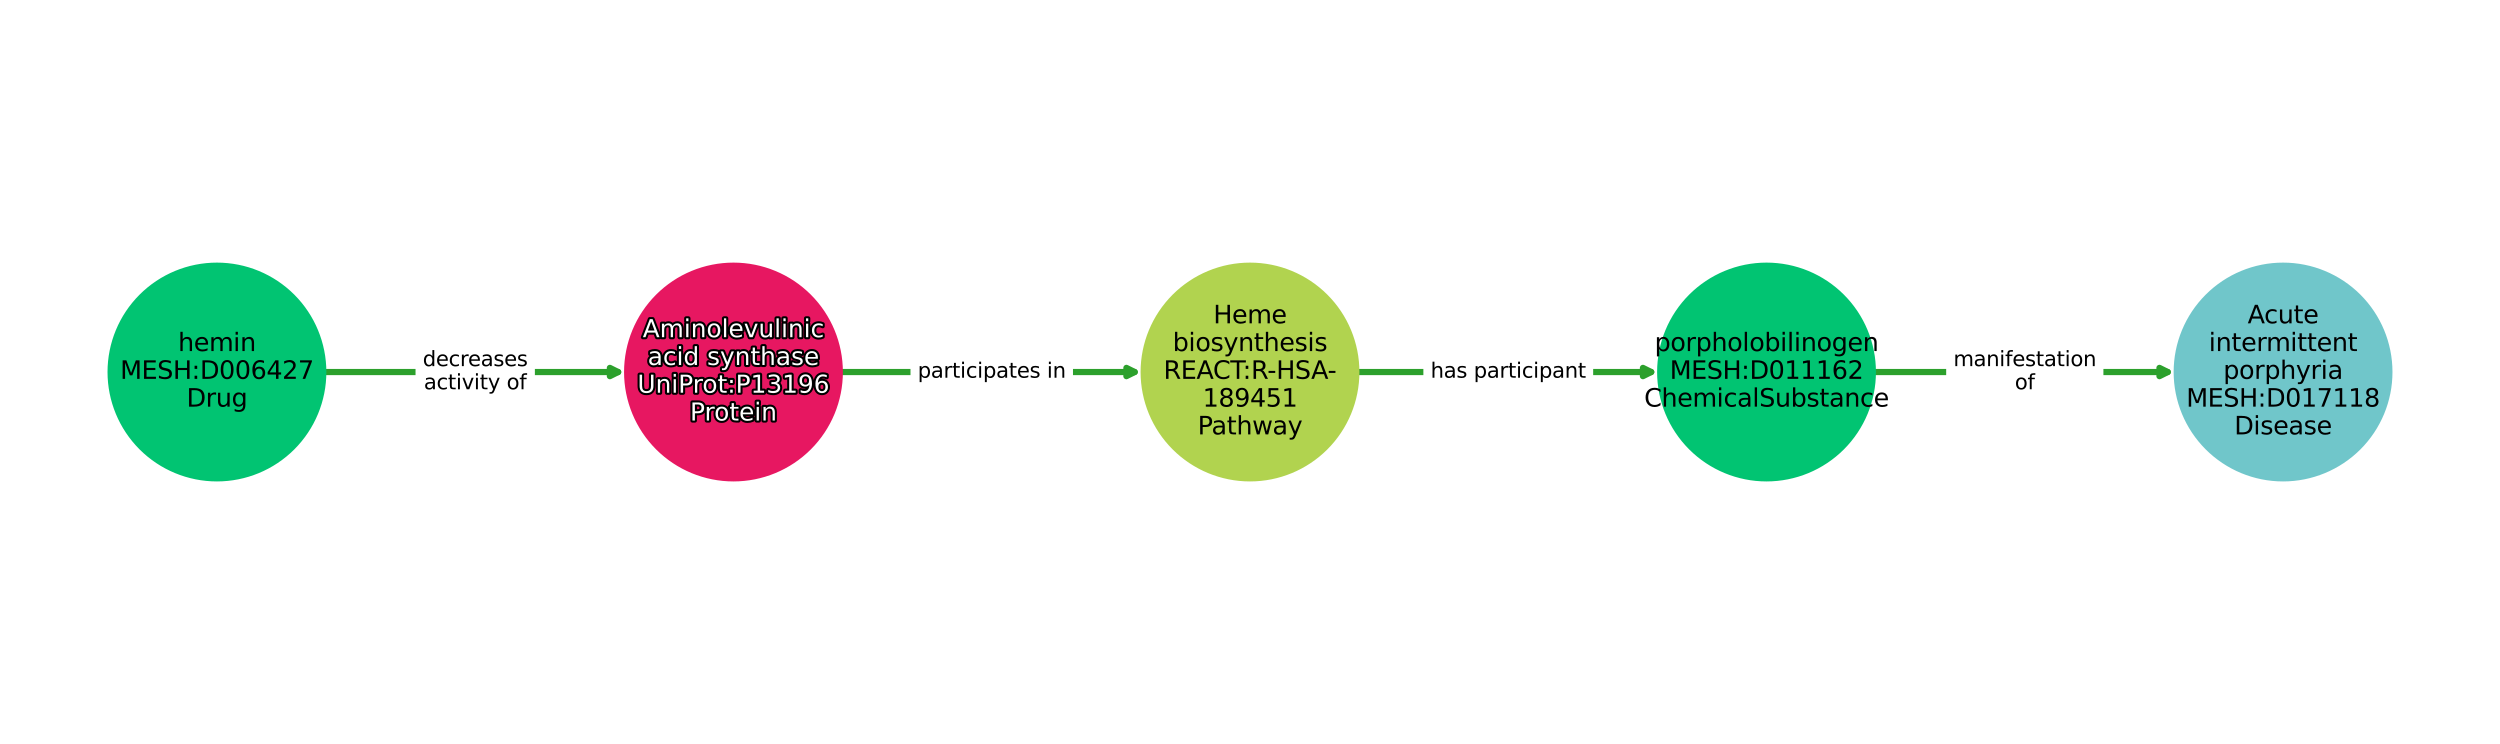 <?xml version="1.0" encoding="utf-8" standalone="no"?>
<!DOCTYPE svg PUBLIC "-//W3C//DTD SVG 1.1//EN"
  "http://www.w3.org/Graphics/SVG/1.1/DTD/svg11.dtd">
<svg xmlns:xlink="http://www.w3.org/1999/xlink" width="1209.6pt" height="360pt" viewBox="0 0 1209.6 360" xmlns="http://www.w3.org/2000/svg" version="1.1">
 <defs>
  <style type="text/css">*{stroke-linejoin: round; stroke-linecap: butt}</style>
 </defs>
 <g id="figure_1">
  <g id="patch_1">
   <path d="M 0 360 
L 1209.6 360 
L 1209.6 0 
L 0 0 
z
" style="fill: #ffffff"/>
  </g>
  <g id="axes_1">
   <g id="patch_2">
    <path d="M 157.404 180 
Q 229.923 180 299.088 180 
" clip-path="url(#p070d24faed)" style="fill: none; stroke: #2ca02c; stroke-width: 3; stroke-linecap: round"/>
    <path d="M 295.088 178 
L 299.088 180 
L 295.088 182 
L 295.088 178 
z
" clip-path="url(#p070d24faed)" style="fill: #2ca02c; stroke: #2ca02c; stroke-width: 3; stroke-linecap: round"/>
   </g>
   <g id="patch_3">
    <path d="M 407.321 180 
Q 479.84 180 549.006 180 
" clip-path="url(#p070d24faed)" style="fill: none; stroke: #2ca02c; stroke-width: 3; stroke-linecap: round"/>
    <path d="M 545.006 178 
L 549.006 180 
L 545.006 182 
L 545.006 178 
z
" clip-path="url(#p070d24faed)" style="fill: #2ca02c; stroke: #2ca02c; stroke-width: 3; stroke-linecap: round"/>
   </g>
   <g id="patch_4">
    <path d="M 657.239 180 
Q 729.758 180 798.923 180 
" clip-path="url(#p070d24faed)" style="fill: none; stroke: #2ca02c; stroke-width: 3; stroke-linecap: round"/>
    <path d="M 794.923 178 
L 798.923 180 
L 794.923 182 
L 794.923 178 
z
" clip-path="url(#p070d24faed)" style="fill: #2ca02c; stroke: #2ca02c; stroke-width: 3; stroke-linecap: round"/>
   </g>
   <g id="patch_5">
    <path d="M 907.156 180 
Q 979.675 180 1048.84 180 
" clip-path="url(#p070d24faed)" style="fill: none; stroke: #2ca02c; stroke-width: 3; stroke-linecap: round"/>
    <path d="M 1044.84 178 
L 1048.84 180 
L 1044.84 182 
L 1044.84 178 
z
" clip-path="url(#p070d24faed)" style="fill: #2ca02c; stroke: #2ca02c; stroke-width: 3; stroke-linecap: round"/>
   </g>
   <g id="text_1">
    <g id="patch_6">
     <path d="M 204.554 193.438 
L 255.293 193.438 
Q 258.293 193.438 258.293 190.438 
L 258.293 169.562 
Q 258.293 166.562 255.293 166.562 
L 204.554 166.562 
Q 201.554 166.562 201.554 169.562 
L 201.554 190.438 
Q 201.554 193.438 204.554 193.438 
z
" clip-path="url(#p070d24faed)" style="fill: #ffffff; stroke: #ffffff; stroke-linejoin: miter"/>
    </g>
    <g clip-path="url(#p070d24faed)">
     <!-- decreases -->
     <g transform="translate(204.554 177.16)scale(0.1 -0.1)">
      <defs>
       <path id="DejaVuSans-64" d="M 2906 2969 
L 2906 4863 
L 3481 4863 
L 3481 0 
L 2906 0 
L 2906 525 
Q 2725 213 2448 61 
Q 2172 -91 1784 -91 
Q 1150 -91 751 415 
Q 353 922 353 1747 
Q 353 2572 751 3078 
Q 1150 3584 1784 3584 
Q 2172 3584 2448 3432 
Q 2725 3281 2906 2969 
z
M 947 1747 
Q 947 1113 1208 752 
Q 1469 391 1925 391 
Q 2381 391 2643 752 
Q 2906 1113 2906 1747 
Q 2906 2381 2643 2742 
Q 2381 3103 1925 3103 
Q 1469 3103 1208 2742 
Q 947 2381 947 1747 
z
" transform="scale(0.016)"/>
       <path id="DejaVuSans-65" d="M 3597 1894 
L 3597 1613 
L 953 1613 
Q 991 1019 1311 708 
Q 1631 397 2203 397 
Q 2534 397 2845 478 
Q 3156 559 3463 722 
L 3463 178 
Q 3153 47 2828 -22 
Q 2503 -91 2169 -91 
Q 1331 -91 842 396 
Q 353 884 353 1716 
Q 353 2575 817 3079 
Q 1281 3584 2069 3584 
Q 2775 3584 3186 3129 
Q 3597 2675 3597 1894 
z
M 3022 2063 
Q 3016 2534 2758 2815 
Q 2500 3097 2075 3097 
Q 1594 3097 1305 2825 
Q 1016 2553 972 2059 
L 3022 2063 
z
" transform="scale(0.016)"/>
       <path id="DejaVuSans-63" d="M 3122 3366 
L 3122 2828 
Q 2878 2963 2633 3030 
Q 2388 3097 2138 3097 
Q 1578 3097 1268 2742 
Q 959 2388 959 1747 
Q 959 1106 1268 751 
Q 1578 397 2138 397 
Q 2388 397 2633 464 
Q 2878 531 3122 666 
L 3122 134 
Q 2881 22 2623 -34 
Q 2366 -91 2075 -91 
Q 1284 -91 818 406 
Q 353 903 353 1747 
Q 353 2603 823 3093 
Q 1294 3584 2113 3584 
Q 2378 3584 2631 3529 
Q 2884 3475 3122 3366 
z
" transform="scale(0.016)"/>
       <path id="DejaVuSans-72" d="M 2631 2963 
Q 2534 3019 2420 3045 
Q 2306 3072 2169 3072 
Q 1681 3072 1420 2755 
Q 1159 2438 1159 1844 
L 1159 0 
L 581 0 
L 581 3500 
L 1159 3500 
L 1159 2956 
Q 1341 3275 1631 3429 
Q 1922 3584 2338 3584 
Q 2397 3584 2469 3576 
Q 2541 3569 2628 3553 
L 2631 2963 
z
" transform="scale(0.016)"/>
       <path id="DejaVuSans-61" d="M 2194 1759 
Q 1497 1759 1228 1600 
Q 959 1441 959 1056 
Q 959 750 1161 570 
Q 1363 391 1709 391 
Q 2188 391 2477 730 
Q 2766 1069 2766 1631 
L 2766 1759 
L 2194 1759 
z
M 3341 1997 
L 3341 0 
L 2766 0 
L 2766 531 
Q 2569 213 2275 61 
Q 1981 -91 1556 -91 
Q 1019 -91 701 211 
Q 384 513 384 1019 
Q 384 1609 779 1909 
Q 1175 2209 1959 2209 
L 2766 2209 
L 2766 2266 
Q 2766 2663 2505 2880 
Q 2244 3097 1772 3097 
Q 1472 3097 1187 3025 
Q 903 2953 641 2809 
L 641 3341 
Q 956 3463 1253 3523 
Q 1550 3584 1831 3584 
Q 2591 3584 2966 3190 
Q 3341 2797 3341 1997 
z
" transform="scale(0.016)"/>
       <path id="DejaVuSans-73" d="M 2834 3397 
L 2834 2853 
Q 2591 2978 2328 3040 
Q 2066 3103 1784 3103 
Q 1356 3103 1142 2972 
Q 928 2841 928 2578 
Q 928 2378 1081 2264 
Q 1234 2150 1697 2047 
L 1894 2003 
Q 2506 1872 2764 1633 
Q 3022 1394 3022 966 
Q 3022 478 2636 193 
Q 2250 -91 1575 -91 
Q 1294 -91 989 -36 
Q 684 19 347 128 
L 347 722 
Q 666 556 975 473 
Q 1284 391 1588 391 
Q 1994 391 2212 530 
Q 2431 669 2431 922 
Q 2431 1156 2273 1281 
Q 2116 1406 1581 1522 
L 1381 1569 
Q 847 1681 609 1914 
Q 372 2147 372 2553 
Q 372 3047 722 3315 
Q 1072 3584 1716 3584 
Q 2034 3584 2315 3537 
Q 2597 3491 2834 3397 
z
" transform="scale(0.016)"/>
      </defs>
      <use xlink:href="#DejaVuSans-64"/>
      <use xlink:href="#DejaVuSans-65" x="63.477"/>
      <use xlink:href="#DejaVuSans-63" x="125"/>
      <use xlink:href="#DejaVuSans-72" x="179.98"/>
      <use xlink:href="#DejaVuSans-65" x="218.844"/>
      <use xlink:href="#DejaVuSans-61" x="280.367"/>
      <use xlink:href="#DejaVuSans-73" x="341.646"/>
      <use xlink:href="#DejaVuSans-65" x="393.746"/>
      <use xlink:href="#DejaVuSans-73" x="455.27"/>
     </g>
    </g>
    <g clip-path="url(#p070d24faed)">
     <!-- activity of -->
     <g transform="translate(205.085 188.358)scale(0.1 -0.1)">
      <defs>
       <path id="DejaVuSans-74" d="M 1172 4494 
L 1172 3500 
L 2356 3500 
L 2356 3053 
L 1172 3053 
L 1172 1153 
Q 1172 725 1289 603 
Q 1406 481 1766 481 
L 2356 481 
L 2356 0 
L 1766 0 
Q 1100 0 847 248 
Q 594 497 594 1153 
L 594 3053 
L 172 3053 
L 172 3500 
L 594 3500 
L 594 4494 
L 1172 4494 
z
" transform="scale(0.016)"/>
       <path id="DejaVuSans-69" d="M 603 3500 
L 1178 3500 
L 1178 0 
L 603 0 
L 603 3500 
z
M 603 4863 
L 1178 4863 
L 1178 4134 
L 603 4134 
L 603 4863 
z
" transform="scale(0.016)"/>
       <path id="DejaVuSans-76" d="M 191 3500 
L 800 3500 
L 1894 563 
L 2988 3500 
L 3597 3500 
L 2284 0 
L 1503 0 
L 191 3500 
z
" transform="scale(0.016)"/>
       <path id="DejaVuSans-79" d="M 2059 -325 
Q 1816 -950 1584 -1140 
Q 1353 -1331 966 -1331 
L 506 -1331 
L 506 -850 
L 844 -850 
Q 1081 -850 1212 -737 
Q 1344 -625 1503 -206 
L 1606 56 
L 191 3500 
L 800 3500 
L 1894 763 
L 2988 3500 
L 3597 3500 
L 2059 -325 
z
" transform="scale(0.016)"/>
       <path id="DejaVuSans-20" transform="scale(0.016)"/>
       <path id="DejaVuSans-6f" d="M 1959 3097 
Q 1497 3097 1228 2736 
Q 959 2375 959 1747 
Q 959 1119 1226 758 
Q 1494 397 1959 397 
Q 2419 397 2687 759 
Q 2956 1122 2956 1747 
Q 2956 2369 2687 2733 
Q 2419 3097 1959 3097 
z
M 1959 3584 
Q 2709 3584 3137 3096 
Q 3566 2609 3566 1747 
Q 3566 888 3137 398 
Q 2709 -91 1959 -91 
Q 1206 -91 779 398 
Q 353 888 353 1747 
Q 353 2609 779 3096 
Q 1206 3584 1959 3584 
z
" transform="scale(0.016)"/>
       <path id="DejaVuSans-66" d="M 2375 4863 
L 2375 4384 
L 1825 4384 
Q 1516 4384 1395 4259 
Q 1275 4134 1275 3809 
L 1275 3500 
L 2222 3500 
L 2222 3053 
L 1275 3053 
L 1275 0 
L 697 0 
L 697 3053 
L 147 3053 
L 147 3500 
L 697 3500 
L 697 3744 
Q 697 4328 969 4595 
Q 1241 4863 1831 4863 
L 2375 4863 
z
" transform="scale(0.016)"/>
      </defs>
      <use xlink:href="#DejaVuSans-61"/>
      <use xlink:href="#DejaVuSans-63" x="61.279"/>
      <use xlink:href="#DejaVuSans-74" x="116.26"/>
      <use xlink:href="#DejaVuSans-69" x="155.469"/>
      <use xlink:href="#DejaVuSans-76" x="183.252"/>
      <use xlink:href="#DejaVuSans-69" x="242.432"/>
      <use xlink:href="#DejaVuSans-74" x="270.215"/>
      <use xlink:href="#DejaVuSans-79" x="309.424"/>
      <use xlink:href="#DejaVuSans-20" x="368.604"/>
      <use xlink:href="#DejaVuSans-6f" x="400.391"/>
      <use xlink:href="#DejaVuSans-66" x="461.572"/>
     </g>
    </g>
   </g>
   <g id="text_2">
    <g id="patch_7">
     <path d="M 444.034 187.839 
L 515.649 187.839 
Q 518.649 187.839 518.649 184.839 
L 518.649 175.161 
Q 518.649 172.161 515.649 172.161 
L 444.034 172.161 
Q 441.034 172.161 441.034 175.161 
L 441.034 184.839 
Q 441.034 187.839 444.034 187.839 
z
" clip-path="url(#p070d24faed)" style="fill: #ffffff; stroke: #ffffff; stroke-linejoin: miter"/>
    </g>
    <g clip-path="url(#p070d24faed)">
     <!-- participates in -->
     <g transform="translate(444.034 182.759)scale(0.1 -0.1)">
      <defs>
       <path id="DejaVuSans-70" d="M 1159 525 
L 1159 -1331 
L 581 -1331 
L 581 3500 
L 1159 3500 
L 1159 2969 
Q 1341 3281 1617 3432 
Q 1894 3584 2278 3584 
Q 2916 3584 3314 3078 
Q 3713 2572 3713 1747 
Q 3713 922 3314 415 
Q 2916 -91 2278 -91 
Q 1894 -91 1617 61 
Q 1341 213 1159 525 
z
M 3116 1747 
Q 3116 2381 2855 2742 
Q 2594 3103 2138 3103 
Q 1681 3103 1420 2742 
Q 1159 2381 1159 1747 
Q 1159 1113 1420 752 
Q 1681 391 2138 391 
Q 2594 391 2855 752 
Q 3116 1113 3116 1747 
z
" transform="scale(0.016)"/>
       <path id="DejaVuSans-6e" d="M 3513 2113 
L 3513 0 
L 2938 0 
L 2938 2094 
Q 2938 2591 2744 2837 
Q 2550 3084 2163 3084 
Q 1697 3084 1428 2787 
Q 1159 2491 1159 1978 
L 1159 0 
L 581 0 
L 581 3500 
L 1159 3500 
L 1159 2956 
Q 1366 3272 1645 3428 
Q 1925 3584 2291 3584 
Q 2894 3584 3203 3211 
Q 3513 2838 3513 2113 
z
" transform="scale(0.016)"/>
      </defs>
      <use xlink:href="#DejaVuSans-70"/>
      <use xlink:href="#DejaVuSans-61" x="63.477"/>
      <use xlink:href="#DejaVuSans-72" x="124.756"/>
      <use xlink:href="#DejaVuSans-74" x="165.869"/>
      <use xlink:href="#DejaVuSans-69" x="205.078"/>
      <use xlink:href="#DejaVuSans-63" x="232.861"/>
      <use xlink:href="#DejaVuSans-69" x="287.842"/>
      <use xlink:href="#DejaVuSans-70" x="315.625"/>
      <use xlink:href="#DejaVuSans-61" x="379.102"/>
      <use xlink:href="#DejaVuSans-74" x="440.381"/>
      <use xlink:href="#DejaVuSans-65" x="479.59"/>
      <use xlink:href="#DejaVuSans-73" x="541.113"/>
      <use xlink:href="#DejaVuSans-20" x="593.213"/>
      <use xlink:href="#DejaVuSans-69" x="625"/>
      <use xlink:href="#DejaVuSans-6e" x="652.783"/>
     </g>
    </g>
   </g>
   <g id="text_3">
    <g id="patch_8">
     <path d="M 692.184 187.839 
L 767.334 187.839 
Q 770.334 187.839 770.334 184.839 
L 770.334 175.161 
Q 770.334 172.161 767.334 172.161 
L 692.184 172.161 
Q 689.184 172.161 689.184 175.161 
L 689.184 184.839 
Q 689.184 187.839 692.184 187.839 
z
" clip-path="url(#p070d24faed)" style="fill: #ffffff; stroke: #ffffff; stroke-linejoin: miter"/>
    </g>
    <g clip-path="url(#p070d24faed)">
     <!-- has participant -->
     <g transform="translate(692.184 182.759)scale(0.1 -0.1)">
      <defs>
       <path id="DejaVuSans-68" d="M 3513 2113 
L 3513 0 
L 2938 0 
L 2938 2094 
Q 2938 2591 2744 2837 
Q 2550 3084 2163 3084 
Q 1697 3084 1428 2787 
Q 1159 2491 1159 1978 
L 1159 0 
L 581 0 
L 581 4863 
L 1159 4863 
L 1159 2956 
Q 1366 3272 1645 3428 
Q 1925 3584 2291 3584 
Q 2894 3584 3203 3211 
Q 3513 2838 3513 2113 
z
" transform="scale(0.016)"/>
      </defs>
      <use xlink:href="#DejaVuSans-68"/>
      <use xlink:href="#DejaVuSans-61" x="63.379"/>
      <use xlink:href="#DejaVuSans-73" x="124.658"/>
      <use xlink:href="#DejaVuSans-20" x="176.758"/>
      <use xlink:href="#DejaVuSans-70" x="208.545"/>
      <use xlink:href="#DejaVuSans-61" x="272.021"/>
      <use xlink:href="#DejaVuSans-72" x="333.301"/>
      <use xlink:href="#DejaVuSans-74" x="374.414"/>
      <use xlink:href="#DejaVuSans-69" x="413.623"/>
      <use xlink:href="#DejaVuSans-63" x="441.406"/>
      <use xlink:href="#DejaVuSans-69" x="496.387"/>
      <use xlink:href="#DejaVuSans-70" x="524.17"/>
      <use xlink:href="#DejaVuSans-61" x="587.646"/>
      <use xlink:href="#DejaVuSans-6e" x="648.926"/>
      <use xlink:href="#DejaVuSans-74" x="712.305"/>
     </g>
    </g>
   </g>
   <g id="text_4">
    <g id="patch_9">
     <path d="M 945.141 193.438 
L 1014.211 193.438 
Q 1017.211 193.438 1017.211 190.438 
L 1017.211 169.562 
Q 1017.211 166.562 1014.211 166.562 
L 945.141 166.562 
Q 942.141 166.562 942.141 169.562 
L 942.141 190.438 
Q 942.141 193.438 945.141 193.438 
z
" clip-path="url(#p070d24faed)" style="fill: #ffffff; stroke: #ffffff; stroke-linejoin: miter"/>
    </g>
    <g clip-path="url(#p070d24faed)">
     <!-- manifestation -->
     <g transform="translate(945.141 177.16)scale(0.1 -0.1)">
      <defs>
       <path id="DejaVuSans-6d" d="M 3328 2828 
Q 3544 3216 3844 3400 
Q 4144 3584 4550 3584 
Q 5097 3584 5394 3201 
Q 5691 2819 5691 2113 
L 5691 0 
L 5113 0 
L 5113 2094 
Q 5113 2597 4934 2840 
Q 4756 3084 4391 3084 
Q 3944 3084 3684 2787 
Q 3425 2491 3425 1978 
L 3425 0 
L 2847 0 
L 2847 2094 
Q 2847 2600 2669 2842 
Q 2491 3084 2119 3084 
Q 1678 3084 1418 2786 
Q 1159 2488 1159 1978 
L 1159 0 
L 581 0 
L 581 3500 
L 1159 3500 
L 1159 2956 
Q 1356 3278 1631 3431 
Q 1906 3584 2284 3584 
Q 2666 3584 2933 3390 
Q 3200 3197 3328 2828 
z
" transform="scale(0.016)"/>
      </defs>
      <use xlink:href="#DejaVuSans-6d"/>
      <use xlink:href="#DejaVuSans-61" x="97.412"/>
      <use xlink:href="#DejaVuSans-6e" x="158.691"/>
      <use xlink:href="#DejaVuSans-69" x="222.07"/>
      <use xlink:href="#DejaVuSans-66" x="249.854"/>
      <use xlink:href="#DejaVuSans-65" x="285.059"/>
      <use xlink:href="#DejaVuSans-73" x="346.582"/>
      <use xlink:href="#DejaVuSans-74" x="398.682"/>
      <use xlink:href="#DejaVuSans-61" x="437.891"/>
      <use xlink:href="#DejaVuSans-74" x="499.17"/>
      <use xlink:href="#DejaVuSans-69" x="538.379"/>
      <use xlink:href="#DejaVuSans-6f" x="566.162"/>
      <use xlink:href="#DejaVuSans-6e" x="627.344"/>
     </g>
    </g>
    <g clip-path="url(#p070d24faed)">
     <!-- of -->
     <g transform="translate(974.857 188.358)scale(0.1 -0.1)">
      <use xlink:href="#DejaVuSans-6f"/>
      <use xlink:href="#DejaVuSans-66" x="61.182"/>
     </g>
    </g>
   </g>
   <g id="PathCollection_1">
    <defs>
     <path id="C0_0_fd1545b348" d="M 0 52.44 
C 13.907 52.44 27.247 46.915 37.081 37.081 
C 46.915 27.247 52.44 13.907 52.44 -0 
C 52.44 -13.907 46.915 -27.247 37.081 -37.081 
C 27.247 -46.915 13.907 -52.44 0 -52.44 
C -13.907 -52.44 -27.247 -46.915 -37.081 -37.081 
C -46.915 -27.247 -52.44 -13.907 -52.44 0 
C -52.44 13.907 -46.915 27.247 -37.081 37.081 
C -27.247 46.915 -13.907 52.44 0 52.44 
z
"/>
    </defs>
    <g clip-path="url(#p070d24faed)">
     <use xlink:href="#C0_0_fd1545b348" x="104.965" y="180" style="fill: #01c472; stroke: #01c472"/>
    </g>
    <g clip-path="url(#p070d24faed)">
     <use xlink:href="#C0_0_fd1545b348" x="354.883" y="180" style="fill: #e71761; stroke: #e71761"/>
    </g>
    <g clip-path="url(#p070d24faed)">
     <use xlink:href="#C0_0_fd1545b348" x="604.8" y="180" style="fill: #b1d34f; stroke: #b1d34f"/>
    </g>
    <g clip-path="url(#p070d24faed)">
     <use xlink:href="#C0_0_fd1545b348" x="854.717" y="180" style="fill: #01c472; stroke: #01c472"/>
    </g>
    <g clip-path="url(#p070d24faed)">
     <use xlink:href="#C0_0_fd1545b348" x="1104.635" y="180" style="fill: #70c6ca; stroke: #70c6ca"/>
    </g>
   </g>
   <g id="text_5">
    <path d="M 315.081 155.573 
L 313.474 159.926 
L 316.692 159.926 
L 315.081 155.573 
z
M 314.412 154.406 
L 315.754 154.406 
L 319.088 163.155 
L 317.858 163.155 
L 317.061 160.911 
L 313.118 160.911 
L 312.321 163.155 
L 311.072 163.155 
L 314.412 154.406 
z
M 325.428 157.853 
Q 325.833 157.125 326.395 156.78 
Q 326.958 156.435 327.719 156.435 
Q 328.744 156.435 329.301 157.153 
Q 329.858 157.87 329.858 159.193 
L 329.858 163.155 
L 328.774 163.155 
L 328.774 159.229 
Q 328.774 158.286 328.439 157.83 
Q 328.105 157.373 327.421 157.373 
Q 326.583 157.373 326.095 157.93 
Q 325.609 158.485 325.609 159.446 
L 325.609 163.155 
L 324.526 163.155 
L 324.526 159.229 
Q 324.526 158.28 324.192 157.826 
Q 323.858 157.373 323.161 157.373 
Q 322.334 157.373 321.846 157.931 
Q 321.361 158.49 321.361 159.446 
L 321.361 163.155 
L 320.277 163.155 
L 320.277 156.593 
L 321.361 156.593 
L 321.361 157.613 
Q 321.73 157.009 322.246 156.722 
Q 322.761 156.435 323.47 156.435 
Q 324.186 156.435 324.687 156.799 
Q 325.188 157.161 325.428 157.853 
z
M 332.008 156.593 
L 333.086 156.593 
L 333.086 163.155 
L 332.008 163.155 
L 332.008 156.593 
z
M 332.008 154.037 
L 333.086 154.037 
L 333.086 155.404 
L 332.008 155.404 
L 332.008 154.037 
z
M 340.798 159.193 
L 340.798 163.155 
L 339.72 163.155 
L 339.72 159.229 
Q 339.72 158.297 339.356 157.836 
Q 338.992 157.373 338.267 157.373 
Q 337.393 157.373 336.889 157.93 
Q 336.384 158.485 336.384 159.446 
L 336.384 163.155 
L 335.3 163.155 
L 335.3 156.593 
L 336.384 156.593 
L 336.384 157.613 
Q 336.772 157.02 337.295 156.728 
Q 337.82 156.435 338.507 156.435 
Q 339.637 156.435 340.217 157.135 
Q 340.798 157.834 340.798 159.193 
z
M 345.49 157.348 
Q 344.623 157.348 344.119 158.025 
Q 343.615 158.702 343.615 159.88 
Q 343.615 161.057 344.115 161.734 
Q 344.618 162.411 345.49 162.411 
Q 346.352 162.411 346.855 161.732 
Q 347.359 161.051 347.359 159.88 
Q 347.359 158.713 346.855 158.031 
Q 346.352 157.348 345.49 157.348 
z
M 345.49 156.435 
Q 346.896 156.435 347.698 157.35 
Q 348.503 158.263 348.503 159.88 
Q 348.503 161.49 347.698 162.409 
Q 346.896 163.326 345.49 163.326 
Q 344.078 163.326 343.277 162.409 
Q 342.478 161.49 342.478 159.88 
Q 342.478 158.263 343.277 157.35 
Q 344.078 156.435 345.49 156.435 
z
M 350.289 154.037 
L 351.367 154.037 
L 351.367 163.155 
L 350.289 163.155 
L 350.289 154.037 
z
M 359.237 159.604 
L 359.237 160.131 
L 354.279 160.131 
Q 354.35 161.245 354.95 161.828 
Q 355.55 162.411 356.623 162.411 
Q 357.244 162.411 357.827 162.259 
Q 358.41 162.107 358.985 161.801 
L 358.985 162.821 
Q 358.404 163.067 357.795 163.196 
Q 357.185 163.326 356.559 163.326 
Q 354.988 163.326 354.071 162.413 
Q 353.154 161.498 353.154 159.938 
Q 353.154 158.327 354.024 157.382 
Q 354.894 156.435 356.372 156.435 
Q 357.695 156.435 358.466 157.288 
Q 359.237 158.14 359.237 159.604 
z
M 358.159 159.287 
Q 358.147 158.404 357.664 157.877 
Q 357.18 157.348 356.383 157.348 
Q 355.481 157.348 354.939 157.858 
Q 354.397 158.368 354.315 159.295 
L 358.159 159.287 
z
M 360.233 156.593 
L 361.375 156.593 
L 363.426 162.1 
L 365.478 156.593 
L 366.619 156.593 
L 364.158 163.155 
L 362.693 163.155 
L 360.233 156.593 
z
M 367.997 160.566 
L 367.997 156.593 
L 369.075 156.593 
L 369.075 160.525 
Q 369.075 161.456 369.437 161.923 
Q 369.8 162.388 370.528 162.388 
Q 371.4 162.388 371.906 161.831 
Q 372.414 161.275 372.414 160.313 
L 372.414 156.593 
L 373.492 156.593 
L 373.492 163.155 
L 372.414 163.155 
L 372.414 162.146 
Q 372.022 162.745 371.503 163.035 
Q 370.985 163.326 370.299 163.326 
Q 369.169 163.326 368.582 162.623 
Q 367.997 161.92 367.997 160.566 
z
M 370.71 156.435 
L 370.71 156.435 
z
M 375.713 154.037 
L 376.791 154.037 
L 376.791 163.155 
L 375.713 163.155 
L 375.713 154.037 
z
M 379.047 156.593 
L 380.125 156.593 
L 380.125 163.155 
L 379.047 163.155 
L 379.047 156.593 
z
M 379.047 154.037 
L 380.125 154.037 
L 380.125 155.404 
L 379.047 155.404 
L 379.047 154.037 
z
M 387.837 159.193 
L 387.837 163.155 
L 386.759 163.155 
L 386.759 159.229 
Q 386.759 158.297 386.395 157.836 
Q 386.031 157.373 385.306 157.373 
Q 384.432 157.373 383.928 157.93 
Q 383.423 158.485 383.423 159.446 
L 383.423 163.155 
L 382.339 163.155 
L 382.339 156.593 
L 383.423 156.593 
L 383.423 157.613 
Q 383.811 157.02 384.334 156.728 
Q 384.859 156.435 385.546 156.435 
Q 386.676 156.435 387.256 157.135 
Q 387.837 157.834 387.837 159.193 
z
M 389.986 156.593 
L 391.064 156.593 
L 391.064 163.155 
L 389.986 163.155 
L 389.986 156.593 
z
M 389.986 154.037 
L 391.064 154.037 
L 391.064 155.404 
L 389.986 155.404 
L 389.986 154.037 
z
M 398.043 156.844 
L 398.043 157.853 
Q 397.586 157.6 397.126 157.474 
Q 396.667 157.348 396.198 157.348 
Q 395.148 157.348 394.567 158.014 
Q 393.988 158.678 393.988 159.88 
Q 393.988 161.081 394.567 161.747 
Q 395.148 162.411 396.198 162.411 
Q 396.667 162.411 397.126 162.285 
Q 397.586 162.16 398.043 161.906 
L 398.043 162.904 
Q 397.591 163.114 397.108 163.219 
Q 396.626 163.326 396.08 163.326 
Q 394.597 163.326 393.723 162.394 
Q 392.851 161.462 392.851 159.88 
Q 392.851 158.275 393.733 157.356 
Q 394.616 156.435 396.151 156.435 
Q 396.648 156.435 397.123 156.538 
Q 397.597 156.64 398.043 156.844 
z
" clip-path="url(#p070d24faed)" style="fill: #ffffff; stroke: #000000; stroke-width: 2"/>
    <path d="M 315.081 155.573 
L 313.474 159.926 
L 316.692 159.926 
L 315.081 155.573 
z
M 314.412 154.406 
L 315.754 154.406 
L 319.088 163.155 
L 317.858 163.155 
L 317.061 160.911 
L 313.118 160.911 
L 312.321 163.155 
L 311.072 163.155 
L 314.412 154.406 
z
M 325.428 157.853 
Q 325.833 157.125 326.395 156.78 
Q 326.958 156.435 327.719 156.435 
Q 328.744 156.435 329.301 157.153 
Q 329.858 157.87 329.858 159.193 
L 329.858 163.155 
L 328.774 163.155 
L 328.774 159.229 
Q 328.774 158.286 328.439 157.83 
Q 328.105 157.373 327.421 157.373 
Q 326.583 157.373 326.095 157.93 
Q 325.609 158.485 325.609 159.446 
L 325.609 163.155 
L 324.526 163.155 
L 324.526 159.229 
Q 324.526 158.28 324.192 157.826 
Q 323.858 157.373 323.161 157.373 
Q 322.334 157.373 321.846 157.931 
Q 321.361 158.49 321.361 159.446 
L 321.361 163.155 
L 320.277 163.155 
L 320.277 156.593 
L 321.361 156.593 
L 321.361 157.613 
Q 321.73 157.009 322.246 156.722 
Q 322.761 156.435 323.47 156.435 
Q 324.186 156.435 324.687 156.799 
Q 325.188 157.161 325.428 157.853 
z
M 332.008 156.593 
L 333.086 156.593 
L 333.086 163.155 
L 332.008 163.155 
L 332.008 156.593 
z
M 332.008 154.037 
L 333.086 154.037 
L 333.086 155.404 
L 332.008 155.404 
L 332.008 154.037 
z
M 340.798 159.193 
L 340.798 163.155 
L 339.72 163.155 
L 339.72 159.229 
Q 339.72 158.297 339.356 157.836 
Q 338.992 157.373 338.267 157.373 
Q 337.393 157.373 336.889 157.93 
Q 336.384 158.485 336.384 159.446 
L 336.384 163.155 
L 335.3 163.155 
L 335.3 156.593 
L 336.384 156.593 
L 336.384 157.613 
Q 336.772 157.02 337.295 156.728 
Q 337.82 156.435 338.507 156.435 
Q 339.637 156.435 340.217 157.135 
Q 340.798 157.834 340.798 159.193 
z
M 345.49 157.348 
Q 344.623 157.348 344.119 158.025 
Q 343.615 158.702 343.615 159.88 
Q 343.615 161.057 344.115 161.734 
Q 344.618 162.411 345.49 162.411 
Q 346.352 162.411 346.855 161.732 
Q 347.359 161.051 347.359 159.88 
Q 347.359 158.713 346.855 158.031 
Q 346.352 157.348 345.49 157.348 
z
M 345.49 156.435 
Q 346.896 156.435 347.698 157.35 
Q 348.503 158.263 348.503 159.88 
Q 348.503 161.49 347.698 162.409 
Q 346.896 163.326 345.49 163.326 
Q 344.078 163.326 343.277 162.409 
Q 342.478 161.49 342.478 159.88 
Q 342.478 158.263 343.277 157.35 
Q 344.078 156.435 345.49 156.435 
z
M 350.289 154.037 
L 351.367 154.037 
L 351.367 163.155 
L 350.289 163.155 
L 350.289 154.037 
z
M 359.237 159.604 
L 359.237 160.131 
L 354.279 160.131 
Q 354.35 161.245 354.95 161.828 
Q 355.55 162.411 356.623 162.411 
Q 357.244 162.411 357.827 162.259 
Q 358.41 162.107 358.985 161.801 
L 358.985 162.821 
Q 358.404 163.067 357.795 163.196 
Q 357.185 163.326 356.559 163.326 
Q 354.988 163.326 354.071 162.413 
Q 353.154 161.498 353.154 159.938 
Q 353.154 158.327 354.024 157.382 
Q 354.894 156.435 356.372 156.435 
Q 357.695 156.435 358.466 157.288 
Q 359.237 158.14 359.237 159.604 
z
M 358.159 159.287 
Q 358.147 158.404 357.664 157.877 
Q 357.18 157.348 356.383 157.348 
Q 355.481 157.348 354.939 157.858 
Q 354.397 158.368 354.315 159.295 
L 358.159 159.287 
z
M 360.233 156.593 
L 361.375 156.593 
L 363.426 162.1 
L 365.478 156.593 
L 366.619 156.593 
L 364.158 163.155 
L 362.693 163.155 
L 360.233 156.593 
z
M 367.997 160.566 
L 367.997 156.593 
L 369.075 156.593 
L 369.075 160.525 
Q 369.075 161.456 369.437 161.923 
Q 369.8 162.388 370.528 162.388 
Q 371.4 162.388 371.906 161.831 
Q 372.414 161.275 372.414 160.313 
L 372.414 156.593 
L 373.492 156.593 
L 373.492 163.155 
L 372.414 163.155 
L 372.414 162.146 
Q 372.022 162.745 371.503 163.035 
Q 370.985 163.326 370.299 163.326 
Q 369.169 163.326 368.582 162.623 
Q 367.997 161.92 367.997 160.566 
z
M 370.71 156.435 
L 370.71 156.435 
z
M 375.713 154.037 
L 376.791 154.037 
L 376.791 163.155 
L 375.713 163.155 
L 375.713 154.037 
z
M 379.047 156.593 
L 380.125 156.593 
L 380.125 163.155 
L 379.047 163.155 
L 379.047 156.593 
z
M 379.047 154.037 
L 380.125 154.037 
L 380.125 155.404 
L 379.047 155.404 
L 379.047 154.037 
z
M 387.837 159.193 
L 387.837 163.155 
L 386.759 163.155 
L 386.759 159.229 
Q 386.759 158.297 386.395 157.836 
Q 386.031 157.373 385.306 157.373 
Q 384.432 157.373 383.928 157.93 
Q 383.423 158.485 383.423 159.446 
L 383.423 163.155 
L 382.339 163.155 
L 382.339 156.593 
L 383.423 156.593 
L 383.423 157.613 
Q 383.811 157.02 384.334 156.728 
Q 384.859 156.435 385.546 156.435 
Q 386.676 156.435 387.256 157.135 
Q 387.837 157.834 387.837 159.193 
z
M 389.986 156.593 
L 391.064 156.593 
L 391.064 163.155 
L 389.986 163.155 
L 389.986 156.593 
z
M 389.986 154.037 
L 391.064 154.037 
L 391.064 155.404 
L 389.986 155.404 
L 389.986 154.037 
z
M 398.043 156.844 
L 398.043 157.853 
Q 397.586 157.6 397.126 157.474 
Q 396.667 157.348 396.198 157.348 
Q 395.148 157.348 394.567 158.014 
Q 393.988 158.678 393.988 159.88 
Q 393.988 161.081 394.567 161.747 
Q 395.148 162.411 396.198 162.411 
Q 396.667 162.411 397.126 162.285 
Q 397.586 162.16 398.043 161.906 
L 398.043 162.904 
Q 397.591 163.114 397.108 163.219 
Q 396.626 163.326 396.08 163.326 
Q 394.597 163.326 393.723 162.394 
Q 392.851 161.462 392.851 159.88 
Q 392.851 158.275 393.733 157.356 
Q 394.616 156.435 396.151 156.435 
Q 396.648 156.435 397.123 156.538 
Q 397.597 156.64 398.043 156.844 
z
" clip-path="url(#p070d24faed)" style="fill: #ffffff"/>
    <path d="M 317.509 173.294 
Q 316.202 173.294 315.698 173.593 
Q 315.194 173.891 315.194 174.613 
Q 315.194 175.186 315.572 175.524 
Q 315.951 175.859 316.6 175.859 
Q 317.498 175.859 318.04 175.224 
Q 318.582 174.588 318.582 173.534 
L 318.582 173.294 
L 317.509 173.294 
z
M 319.66 172.848 
L 319.66 176.593 
L 318.582 176.593 
L 318.582 175.597 
Q 318.212 176.193 317.661 176.478 
Q 317.11 176.763 316.313 176.763 
Q 315.306 176.763 314.71 176.197 
Q 314.115 175.631 314.115 174.682 
Q 314.115 173.576 314.856 173.013 
Q 315.599 172.451 317.069 172.451 
L 318.582 172.451 
L 318.582 172.344 
Q 318.582 171.599 318.092 171.193 
Q 317.603 170.786 316.718 170.786 
Q 316.155 170.786 315.621 170.921 
Q 315.089 171.056 314.597 171.326 
L 314.597 170.328 
Q 315.188 170.099 315.745 169.987 
Q 316.302 169.873 316.829 169.873 
Q 318.254 169.873 318.957 170.611 
Q 319.66 171.348 319.66 172.848 
z
M 326.603 170.281 
L 326.603 171.29 
Q 326.145 171.037 325.686 170.911 
Q 325.226 170.786 324.758 170.786 
Q 323.708 170.786 323.126 171.451 
Q 322.547 172.115 322.547 173.317 
Q 322.547 174.519 323.126 175.184 
Q 323.708 175.848 324.758 175.848 
Q 325.226 175.848 325.686 175.723 
Q 326.145 175.597 326.603 175.344 
L 326.603 176.341 
Q 326.151 176.551 325.667 176.656 
Q 325.185 176.763 324.64 176.763 
Q 323.156 176.763 322.283 175.831 
Q 321.411 174.899 321.411 173.317 
Q 321.411 171.712 322.292 170.793 
Q 323.175 169.873 324.711 169.873 
Q 325.208 169.873 325.682 169.976 
Q 326.156 170.077 326.603 170.281 
z
M 328.477 170.03 
L 329.555 170.03 
L 329.555 176.593 
L 328.477 176.593 
L 328.477 170.03 
z
M 328.477 167.474 
L 329.555 167.474 
L 329.555 168.841 
L 328.477 168.841 
L 328.477 167.474 
z
M 336.129 171.026 
L 336.129 167.474 
L 337.207 167.474 
L 337.207 176.593 
L 336.129 176.593 
L 336.129 175.608 
Q 335.79 176.193 335.271 176.478 
Q 334.753 176.763 334.026 176.763 
Q 332.837 176.763 332.089 175.814 
Q 331.342 174.864 331.342 173.317 
Q 331.342 171.77 332.089 170.821 
Q 332.837 169.873 334.026 169.873 
Q 334.753 169.873 335.271 170.158 
Q 335.79 170.441 336.129 171.026 
z
M 332.456 173.317 
Q 332.456 174.506 332.946 175.183 
Q 333.435 175.859 334.29 175.859 
Q 335.145 175.859 335.636 175.183 
Q 336.129 174.506 336.129 173.317 
Q 336.129 172.128 335.636 171.451 
Q 335.145 170.774 334.29 170.774 
Q 333.435 170.774 332.946 171.451 
Q 332.456 172.128 332.456 173.317 
z
M 347.426 170.223 
L 347.426 171.243 
Q 346.97 171.009 346.477 170.893 
Q 345.986 170.774 345.457 170.774 
Q 344.655 170.774 344.254 171.02 
Q 343.852 171.266 343.852 171.759 
Q 343.852 172.134 344.139 172.348 
Q 344.426 172.561 345.294 172.754 
L 345.664 172.837 
Q 346.811 173.083 347.295 173.531 
Q 347.779 173.979 347.779 174.781 
Q 347.779 175.696 347.055 176.231 
Q 346.331 176.763 345.065 176.763 
Q 344.539 176.763 343.967 176.66 
Q 343.395 176.557 342.763 176.353 
L 342.763 175.239 
Q 343.361 175.55 343.94 175.706 
Q 344.52 175.859 345.09 175.859 
Q 345.851 175.859 346.26 175.599 
Q 346.67 175.338 346.67 174.864 
Q 346.67 174.425 346.374 174.191 
Q 346.08 173.956 345.077 173.739 
L 344.702 173.651 
Q 343.7 173.441 343.254 173.004 
Q 342.81 172.567 342.81 171.806 
Q 342.81 170.879 343.466 170.377 
Q 344.122 169.873 345.33 169.873 
Q 345.926 169.873 346.453 169.961 
Q 346.982 170.047 347.426 170.223 
z
M 352.225 177.202 
Q 351.769 178.374 351.334 178.73 
Q 350.901 179.088 350.175 179.088 
L 349.313 179.088 
L 349.313 178.186 
L 349.947 178.186 
Q 350.391 178.186 350.637 177.974 
Q 350.884 177.764 351.182 176.979 
L 351.375 176.488 
L 348.722 170.03 
L 349.864 170.03 
L 351.915 175.162 
L 353.967 170.03 
L 355.109 170.03 
L 352.225 177.202 
z
M 362.053 172.631 
L 362.053 176.593 
L 360.975 176.593 
L 360.975 172.666 
Q 360.975 171.734 360.611 171.273 
Q 360.247 170.81 359.521 170.81 
Q 358.648 170.81 358.143 171.367 
Q 357.639 171.922 357.639 172.884 
L 357.639 176.593 
L 356.555 176.593 
L 356.555 170.03 
L 357.639 170.03 
L 357.639 171.05 
Q 358.027 170.458 358.55 170.165 
Q 359.075 169.873 359.761 169.873 
Q 360.892 169.873 361.471 170.572 
Q 362.053 171.271 362.053 172.631 
z
M 365.269 168.166 
L 365.269 170.03 
L 367.489 170.03 
L 367.489 170.868 
L 365.269 170.868 
L 365.269 174.431 
Q 365.269 175.233 365.488 175.462 
Q 365.707 175.691 366.382 175.691 
L 367.489 175.691 
L 367.489 176.593 
L 366.382 176.593 
Q 365.134 176.593 364.659 176.128 
Q 364.185 175.661 364.185 174.431 
L 364.185 170.868 
L 363.394 170.868 
L 363.394 170.03 
L 364.185 170.03 
L 364.185 168.166 
L 365.269 168.166 
z
M 374.363 172.631 
L 374.363 176.593 
L 373.285 176.593 
L 373.285 172.666 
Q 373.285 171.734 372.921 171.273 
Q 372.558 170.81 371.832 170.81 
Q 370.958 170.81 370.454 171.367 
Q 369.949 171.922 369.949 172.884 
L 369.949 176.593 
L 368.866 176.593 
L 368.866 167.474 
L 369.949 167.474 
L 369.949 171.05 
Q 370.338 170.458 370.861 170.165 
Q 371.386 169.873 372.072 169.873 
Q 373.203 169.873 373.782 170.572 
Q 374.363 171.271 374.363 172.631 
z
M 379.496 173.294 
Q 378.189 173.294 377.684 173.593 
Q 377.18 173.891 377.18 174.613 
Q 377.18 175.186 377.559 175.524 
Q 377.937 175.859 378.586 175.859 
Q 379.484 175.859 380.026 175.224 
Q 380.568 174.588 380.568 173.534 
L 380.568 173.294 
L 379.496 173.294 
z
M 381.646 172.848 
L 381.646 176.593 
L 380.568 176.593 
L 380.568 175.597 
Q 380.199 176.193 379.647 176.478 
Q 379.096 176.763 378.299 176.763 
Q 377.292 176.763 376.696 176.197 
Q 376.102 175.631 376.102 174.682 
Q 376.102 173.576 376.842 173.013 
Q 377.585 172.451 379.055 172.451 
L 380.568 172.451 
L 380.568 172.344 
Q 380.568 171.599 380.079 171.193 
Q 379.589 170.786 378.704 170.786 
Q 378.142 170.786 377.607 170.921 
Q 377.075 171.056 376.584 171.326 
L 376.584 170.328 
Q 377.174 170.099 377.731 169.987 
Q 378.288 169.873 378.815 169.873 
Q 380.24 169.873 380.943 170.611 
Q 381.646 171.348 381.646 172.848 
z
M 388.049 170.223 
L 388.049 171.243 
Q 387.593 171.009 387.1 170.893 
Q 386.609 170.774 386.08 170.774 
Q 385.278 170.774 384.877 171.02 
Q 384.475 171.266 384.475 171.759 
Q 384.475 172.134 384.762 172.348 
Q 385.049 172.561 385.917 172.754 
L 386.287 172.837 
Q 387.434 173.083 387.918 173.531 
Q 388.402 173.979 388.402 174.781 
Q 388.402 175.696 387.678 176.231 
Q 386.954 176.763 385.688 176.763 
Q 385.162 176.763 384.59 176.66 
Q 384.018 176.557 383.386 176.353 
L 383.386 175.239 
Q 383.984 175.55 384.563 175.706 
Q 385.143 175.859 385.713 175.859 
Q 386.474 175.859 386.883 175.599 
Q 387.293 175.338 387.293 174.864 
Q 387.293 174.425 386.997 174.191 
Q 386.703 173.956 385.7 173.739 
L 385.325 173.651 
Q 384.323 173.441 383.877 173.004 
Q 383.433 172.567 383.433 171.806 
Q 383.433 170.879 384.089 170.377 
Q 384.745 169.873 385.953 169.873 
Q 386.549 169.873 387.076 169.961 
Q 387.605 170.047 388.049 170.223 
z
M 395.732 173.041 
L 395.732 173.568 
L 390.774 173.568 
Q 390.845 174.682 391.445 175.265 
Q 392.045 175.848 393.118 175.848 
Q 393.739 175.848 394.322 175.696 
Q 394.905 175.544 395.48 175.239 
L 395.48 176.259 
Q 394.899 176.504 394.29 176.634 
Q 393.68 176.763 393.054 176.763 
Q 391.483 176.763 390.566 175.85 
Q 389.649 174.935 389.649 173.375 
Q 389.649 171.764 390.519 170.819 
Q 391.389 169.873 392.867 169.873 
Q 394.19 169.873 394.961 170.726 
Q 395.732 171.577 395.732 173.041 
z
M 394.654 172.724 
Q 394.642 171.841 394.159 171.314 
Q 393.675 170.786 392.878 170.786 
Q 391.976 170.786 391.434 171.296 
Q 390.892 171.806 390.81 172.732 
L 394.654 172.724 
z
" clip-path="url(#p070d24faed)" style="fill: #ffffff; stroke: #000000; stroke-width: 2"/>
    <path d="M 317.509 173.294 
Q 316.202 173.294 315.698 173.593 
Q 315.194 173.891 315.194 174.613 
Q 315.194 175.186 315.572 175.524 
Q 315.951 175.859 316.6 175.859 
Q 317.498 175.859 318.04 175.224 
Q 318.582 174.588 318.582 173.534 
L 318.582 173.294 
L 317.509 173.294 
z
M 319.66 172.848 
L 319.66 176.593 
L 318.582 176.593 
L 318.582 175.597 
Q 318.212 176.193 317.661 176.478 
Q 317.11 176.763 316.313 176.763 
Q 315.306 176.763 314.71 176.197 
Q 314.115 175.631 314.115 174.682 
Q 314.115 173.576 314.856 173.013 
Q 315.599 172.451 317.069 172.451 
L 318.582 172.451 
L 318.582 172.344 
Q 318.582 171.599 318.092 171.193 
Q 317.603 170.786 316.718 170.786 
Q 316.155 170.786 315.621 170.921 
Q 315.089 171.056 314.597 171.326 
L 314.597 170.328 
Q 315.188 170.099 315.745 169.987 
Q 316.302 169.873 316.829 169.873 
Q 318.254 169.873 318.957 170.611 
Q 319.66 171.348 319.66 172.848 
z
M 326.603 170.281 
L 326.603 171.29 
Q 326.145 171.037 325.686 170.911 
Q 325.226 170.786 324.758 170.786 
Q 323.708 170.786 323.126 171.451 
Q 322.547 172.115 322.547 173.317 
Q 322.547 174.519 323.126 175.184 
Q 323.708 175.848 324.758 175.848 
Q 325.226 175.848 325.686 175.723 
Q 326.145 175.597 326.603 175.344 
L 326.603 176.341 
Q 326.151 176.551 325.667 176.656 
Q 325.185 176.763 324.64 176.763 
Q 323.156 176.763 322.283 175.831 
Q 321.411 174.899 321.411 173.317 
Q 321.411 171.712 322.292 170.793 
Q 323.175 169.873 324.711 169.873 
Q 325.208 169.873 325.682 169.976 
Q 326.156 170.077 326.603 170.281 
z
M 328.477 170.03 
L 329.555 170.03 
L 329.555 176.593 
L 328.477 176.593 
L 328.477 170.03 
z
M 328.477 167.474 
L 329.555 167.474 
L 329.555 168.841 
L 328.477 168.841 
L 328.477 167.474 
z
M 336.129 171.026 
L 336.129 167.474 
L 337.207 167.474 
L 337.207 176.593 
L 336.129 176.593 
L 336.129 175.608 
Q 335.79 176.193 335.271 176.478 
Q 334.753 176.763 334.026 176.763 
Q 332.837 176.763 332.089 175.814 
Q 331.342 174.864 331.342 173.317 
Q 331.342 171.77 332.089 170.821 
Q 332.837 169.873 334.026 169.873 
Q 334.753 169.873 335.271 170.158 
Q 335.79 170.441 336.129 171.026 
z
M 332.456 173.317 
Q 332.456 174.506 332.946 175.183 
Q 333.435 175.859 334.29 175.859 
Q 335.145 175.859 335.636 175.183 
Q 336.129 174.506 336.129 173.317 
Q 336.129 172.128 335.636 171.451 
Q 335.145 170.774 334.29 170.774 
Q 333.435 170.774 332.946 171.451 
Q 332.456 172.128 332.456 173.317 
z
M 347.426 170.223 
L 347.426 171.243 
Q 346.97 171.009 346.477 170.893 
Q 345.986 170.774 345.457 170.774 
Q 344.655 170.774 344.254 171.02 
Q 343.852 171.266 343.852 171.759 
Q 343.852 172.134 344.139 172.348 
Q 344.426 172.561 345.294 172.754 
L 345.664 172.837 
Q 346.811 173.083 347.295 173.531 
Q 347.779 173.979 347.779 174.781 
Q 347.779 175.696 347.055 176.231 
Q 346.331 176.763 345.065 176.763 
Q 344.539 176.763 343.967 176.66 
Q 343.395 176.557 342.763 176.353 
L 342.763 175.239 
Q 343.361 175.55 343.94 175.706 
Q 344.52 175.859 345.09 175.859 
Q 345.851 175.859 346.26 175.599 
Q 346.67 175.338 346.67 174.864 
Q 346.67 174.425 346.374 174.191 
Q 346.08 173.956 345.077 173.739 
L 344.702 173.651 
Q 343.7 173.441 343.254 173.004 
Q 342.81 172.567 342.81 171.806 
Q 342.81 170.879 343.466 170.377 
Q 344.122 169.873 345.33 169.873 
Q 345.926 169.873 346.453 169.961 
Q 346.982 170.047 347.426 170.223 
z
M 352.225 177.202 
Q 351.769 178.374 351.334 178.73 
Q 350.901 179.088 350.175 179.088 
L 349.313 179.088 
L 349.313 178.186 
L 349.947 178.186 
Q 350.391 178.186 350.637 177.974 
Q 350.884 177.764 351.182 176.979 
L 351.375 176.488 
L 348.722 170.03 
L 349.864 170.03 
L 351.915 175.162 
L 353.967 170.03 
L 355.109 170.03 
L 352.225 177.202 
z
M 362.053 172.631 
L 362.053 176.593 
L 360.975 176.593 
L 360.975 172.666 
Q 360.975 171.734 360.611 171.273 
Q 360.247 170.81 359.521 170.81 
Q 358.648 170.81 358.143 171.367 
Q 357.639 171.922 357.639 172.884 
L 357.639 176.593 
L 356.555 176.593 
L 356.555 170.03 
L 357.639 170.03 
L 357.639 171.05 
Q 358.027 170.458 358.55 170.165 
Q 359.075 169.873 359.761 169.873 
Q 360.892 169.873 361.471 170.572 
Q 362.053 171.271 362.053 172.631 
z
M 365.269 168.166 
L 365.269 170.03 
L 367.489 170.03 
L 367.489 170.868 
L 365.269 170.868 
L 365.269 174.431 
Q 365.269 175.233 365.488 175.462 
Q 365.707 175.691 366.382 175.691 
L 367.489 175.691 
L 367.489 176.593 
L 366.382 176.593 
Q 365.134 176.593 364.659 176.128 
Q 364.185 175.661 364.185 174.431 
L 364.185 170.868 
L 363.394 170.868 
L 363.394 170.03 
L 364.185 170.03 
L 364.185 168.166 
L 365.269 168.166 
z
M 374.363 172.631 
L 374.363 176.593 
L 373.285 176.593 
L 373.285 172.666 
Q 373.285 171.734 372.921 171.273 
Q 372.558 170.81 371.832 170.81 
Q 370.958 170.81 370.454 171.367 
Q 369.949 171.922 369.949 172.884 
L 369.949 176.593 
L 368.866 176.593 
L 368.866 167.474 
L 369.949 167.474 
L 369.949 171.05 
Q 370.338 170.458 370.861 170.165 
Q 371.386 169.873 372.072 169.873 
Q 373.203 169.873 373.782 170.572 
Q 374.363 171.271 374.363 172.631 
z
M 379.496 173.294 
Q 378.189 173.294 377.684 173.593 
Q 377.18 173.891 377.18 174.613 
Q 377.18 175.186 377.559 175.524 
Q 377.937 175.859 378.586 175.859 
Q 379.484 175.859 380.026 175.224 
Q 380.568 174.588 380.568 173.534 
L 380.568 173.294 
L 379.496 173.294 
z
M 381.646 172.848 
L 381.646 176.593 
L 380.568 176.593 
L 380.568 175.597 
Q 380.199 176.193 379.647 176.478 
Q 379.096 176.763 378.299 176.763 
Q 377.292 176.763 376.696 176.197 
Q 376.102 175.631 376.102 174.682 
Q 376.102 173.576 376.842 173.013 
Q 377.585 172.451 379.055 172.451 
L 380.568 172.451 
L 380.568 172.344 
Q 380.568 171.599 380.079 171.193 
Q 379.589 170.786 378.704 170.786 
Q 378.142 170.786 377.607 170.921 
Q 377.075 171.056 376.584 171.326 
L 376.584 170.328 
Q 377.174 170.099 377.731 169.987 
Q 378.288 169.873 378.815 169.873 
Q 380.24 169.873 380.943 170.611 
Q 381.646 171.348 381.646 172.848 
z
M 388.049 170.223 
L 388.049 171.243 
Q 387.593 171.009 387.1 170.893 
Q 386.609 170.774 386.08 170.774 
Q 385.278 170.774 384.877 171.02 
Q 384.475 171.266 384.475 171.759 
Q 384.475 172.134 384.762 172.348 
Q 385.049 172.561 385.917 172.754 
L 386.287 172.837 
Q 387.434 173.083 387.918 173.531 
Q 388.402 173.979 388.402 174.781 
Q 388.402 175.696 387.678 176.231 
Q 386.954 176.763 385.688 176.763 
Q 385.162 176.763 384.59 176.66 
Q 384.018 176.557 383.386 176.353 
L 383.386 175.239 
Q 383.984 175.55 384.563 175.706 
Q 385.143 175.859 385.713 175.859 
Q 386.474 175.859 386.883 175.599 
Q 387.293 175.338 387.293 174.864 
Q 387.293 174.425 386.997 174.191 
Q 386.703 173.956 385.7 173.739 
L 385.325 173.651 
Q 384.323 173.441 383.877 173.004 
Q 383.433 172.567 383.433 171.806 
Q 383.433 170.879 384.089 170.377 
Q 384.745 169.873 385.953 169.873 
Q 386.549 169.873 387.076 169.961 
Q 387.605 170.047 388.049 170.223 
z
M 395.732 173.041 
L 395.732 173.568 
L 390.774 173.568 
Q 390.845 174.682 391.445 175.265 
Q 392.045 175.848 393.118 175.848 
Q 393.739 175.848 394.322 175.696 
Q 394.905 175.544 395.48 175.239 
L 395.48 176.259 
Q 394.899 176.504 394.29 176.634 
Q 393.68 176.763 393.054 176.763 
Q 391.483 176.763 390.566 175.85 
Q 389.649 174.935 389.649 173.375 
Q 389.649 171.764 390.519 170.819 
Q 391.389 169.873 392.867 169.873 
Q 394.19 169.873 394.961 170.726 
Q 395.732 171.577 395.732 173.041 
z
M 394.654 172.724 
Q 394.642 171.841 394.159 171.314 
Q 393.675 170.786 392.878 170.786 
Q 391.976 170.786 391.434 171.296 
Q 390.892 171.806 390.81 172.732 
L 394.654 172.724 
z
" clip-path="url(#p070d24faed)" style="fill: #ffffff"/>
    <path d="M 309.47 181.281 
L 310.661 181.281 
L 310.661 186.597 
Q 310.661 188.003 311.169 188.622 
Q 311.679 189.239 312.823 189.239 
Q 313.959 189.239 314.469 188.622 
Q 314.979 188.003 314.979 186.597 
L 314.979 181.281 
L 316.168 181.281 
L 316.168 186.743 
Q 316.168 188.453 315.32 189.327 
Q 314.475 190.201 312.823 190.201 
Q 311.163 190.201 310.316 189.327 
Q 309.47 188.453 309.47 186.743 
L 309.47 181.281 
z
M 323.798 186.068 
L 323.798 190.03 
L 322.72 190.03 
L 322.72 186.104 
Q 322.72 185.172 322.356 184.711 
Q 321.992 184.247 321.266 184.247 
Q 320.393 184.247 319.888 184.804 
Q 319.384 185.359 319.384 186.321 
L 319.384 190.03 
L 318.3 190.03 
L 318.3 183.467 
L 319.384 183.467 
L 319.384 184.487 
Q 319.772 183.895 320.295 183.602 
Q 320.82 183.31 321.506 183.31 
Q 322.637 183.31 323.216 184.009 
Q 323.798 184.709 323.798 186.068 
z
M 325.947 183.467 
L 327.025 183.467 
L 327.025 190.03 
L 325.947 190.03 
L 325.947 183.467 
z
M 325.947 180.912 
L 327.025 180.912 
L 327.025 182.279 
L 325.947 182.279 
L 325.947 180.912 
z
M 330.511 182.254 
L 330.511 185.541 
L 332 185.541 
Q 332.827 185.541 333.277 185.114 
Q 333.728 184.686 333.728 183.895 
Q 333.728 183.109 333.277 182.682 
Q 332.827 182.254 332 182.254 
L 330.511 182.254 
z
M 329.328 181.281 
L 332 181.281 
Q 333.472 181.281 334.223 181.947 
Q 334.977 182.612 334.977 183.895 
Q 334.977 185.191 334.223 185.852 
Q 333.472 186.514 332 186.514 
L 330.511 186.514 
L 330.511 190.03 
L 329.328 190.03 
L 329.328 181.281 
z
M 340.11 184.474 
Q 339.928 184.369 339.714 184.321 
Q 339.5 184.27 339.244 184.27 
Q 338.329 184.27 337.839 184.864 
Q 337.35 185.459 337.35 186.572 
L 337.35 190.03 
L 336.266 190.03 
L 336.266 183.467 
L 337.35 183.467 
L 337.35 184.487 
Q 337.691 183.889 338.235 183.601 
Q 338.78 183.31 339.56 183.31 
Q 339.671 183.31 339.806 183.325 
Q 339.941 183.338 340.104 183.368 
L 340.11 184.474 
z
M 343.513 184.223 
Q 342.647 184.223 342.143 184.9 
Q 341.638 185.577 341.638 186.754 
Q 341.638 187.932 342.139 188.609 
Q 342.641 189.286 343.513 189.286 
Q 344.376 189.286 344.878 188.607 
Q 345.383 187.926 345.383 186.754 
Q 345.383 185.588 344.878 184.906 
Q 344.376 184.223 343.513 184.223 
z
M 343.513 183.31 
Q 344.92 183.31 345.722 184.225 
Q 346.526 185.138 346.526 186.754 
Q 346.526 188.365 345.722 189.284 
Q 344.92 190.201 343.513 190.201 
Q 342.101 190.201 341.301 189.284 
Q 340.502 188.365 340.502 186.754 
Q 340.502 185.138 341.301 184.225 
Q 342.101 183.31 343.513 183.31 
z
M 349.38 181.604 
L 349.38 183.467 
L 351.6 183.467 
L 351.6 184.306 
L 349.38 184.306 
L 349.38 187.868 
Q 349.38 188.671 349.599 188.899 
Q 349.818 189.128 350.493 189.128 
L 351.6 189.128 
L 351.6 190.03 
L 350.493 190.03 
Q 349.245 190.03 348.77 189.565 
Q 348.296 189.098 348.296 187.868 
L 348.296 184.306 
L 347.505 184.306 
L 347.505 183.467 
L 348.296 183.467 
L 348.296 181.604 
L 349.38 181.604 
z
M 353.293 188.541 
L 354.529 188.541 
L 354.529 190.03 
L 353.293 190.03 
L 353.293 188.541 
z
M 353.293 183.826 
L 354.529 183.826 
L 354.529 185.312 
L 353.293 185.312 
L 353.293 183.826 
z
M 358.291 182.254 
L 358.291 185.541 
L 359.779 185.541 
Q 360.606 185.541 361.056 185.114 
Q 361.508 184.686 361.508 183.895 
Q 361.508 183.109 361.056 182.682 
Q 360.606 182.254 359.779 182.254 
L 358.291 182.254 
z
M 357.108 181.281 
L 359.779 181.281 
Q 361.251 181.281 362.003 181.947 
Q 362.757 182.612 362.757 183.895 
Q 362.757 185.191 362.003 185.852 
Q 361.251 186.514 359.779 186.514 
L 358.291 186.514 
L 358.291 190.03 
L 357.108 190.03 
L 357.108 181.281 
z
M 364.655 189.034 
L 366.588 189.034 
L 366.588 182.359 
L 364.485 182.781 
L 364.485 181.703 
L 366.577 181.281 
L 367.76 181.281 
L 367.76 189.034 
L 369.693 189.034 
L 369.693 190.03 
L 364.655 190.03 
L 364.655 189.034 
z
M 375.671 185.312 
Q 376.52 185.494 376.996 186.07 
Q 377.474 186.644 377.474 187.487 
Q 377.474 188.781 376.584 189.492 
Q 375.693 190.201 374.052 190.201 
Q 373.503 190.201 372.92 190.092 
Q 372.337 189.983 371.716 189.766 
L 371.716 188.624 
Q 372.207 188.911 372.792 189.057 
Q 373.379 189.203 374.019 189.203 
Q 375.131 189.203 375.714 188.764 
Q 376.297 188.326 376.297 187.487 
Q 376.297 186.713 375.755 186.278 
Q 375.213 185.841 374.247 185.841 
L 373.227 185.841 
L 373.227 184.868 
L 374.294 184.868 
Q 375.166 184.868 375.629 184.519 
Q 376.092 184.171 376.092 183.514 
Q 376.092 182.841 375.614 182.481 
Q 375.138 182.119 374.247 182.119 
Q 373.76 182.119 373.203 182.226 
Q 372.646 182.331 371.979 182.552 
L 371.979 181.499 
Q 372.654 181.311 373.242 181.217 
Q 373.831 181.124 374.352 181.124 
Q 375.701 181.124 376.484 181.737 
Q 377.27 182.348 377.27 183.391 
Q 377.27 184.118 376.854 184.619 
Q 376.437 185.119 375.671 185.312 
z
M 379.925 189.034 
L 381.858 189.034 
L 381.858 182.359 
L 379.754 182.781 
L 379.754 181.703 
L 381.847 181.281 
L 383.03 181.281 
L 383.03 189.034 
L 384.963 189.034 
L 384.963 190.03 
L 379.925 190.03 
L 379.925 189.034 
z
M 387.389 189.848 
L 387.389 188.77 
Q 387.835 188.982 388.291 189.092 
Q 388.748 189.203 389.189 189.203 
Q 390.361 189.203 390.978 188.416 
Q 391.596 187.628 391.684 186.021 
Q 391.345 186.526 390.822 186.796 
Q 390.301 187.066 389.669 187.066 
Q 388.356 187.066 387.591 186.272 
Q 386.826 185.477 386.826 184.099 
Q 386.826 182.753 387.623 181.939 
Q 388.42 181.124 389.744 181.124 
Q 391.263 181.124 392.061 182.288 
Q 392.862 183.451 392.862 185.665 
Q 392.862 187.733 391.879 188.967 
Q 390.899 190.201 389.241 190.201 
Q 388.795 190.201 388.338 190.112 
Q 387.882 190.024 387.389 189.848 
z
M 389.744 186.139 
Q 390.541 186.139 391.006 185.596 
Q 391.473 185.05 391.473 184.099 
Q 391.473 183.156 391.006 182.609 
Q 390.541 182.061 389.744 182.061 
Q 388.947 182.061 388.482 182.609 
Q 388.017 183.156 388.017 184.099 
Q 388.017 185.05 388.482 185.596 
Q 388.947 186.139 389.744 186.139 
z
M 397.667 185.185 
Q 396.87 185.185 396.404 185.731 
Q 395.939 186.274 395.939 187.223 
Q 395.939 188.166 396.404 188.716 
Q 396.87 189.263 397.667 189.263 
Q 398.464 189.263 398.929 188.716 
Q 399.394 188.166 399.394 187.223 
Q 399.394 186.274 398.929 185.731 
Q 398.464 185.185 397.667 185.185 
z
M 400.017 181.474 
L 400.017 182.552 
Q 399.57 182.342 399.117 182.232 
Q 398.663 182.119 398.217 182.119 
Q 397.045 182.119 396.426 182.911 
Q 395.809 183.702 395.721 185.301 
Q 396.066 184.791 396.587 184.519 
Q 397.11 184.247 397.737 184.247 
Q 399.055 184.247 399.82 185.048 
Q 400.585 185.847 400.585 187.223 
Q 400.585 188.571 399.788 189.387 
Q 398.991 190.201 397.667 190.201 
Q 396.149 190.201 395.346 189.038 
Q 394.544 187.874 394.544 185.665 
Q 394.544 183.591 395.528 182.357 
Q 396.512 181.124 398.17 181.124 
Q 398.616 181.124 399.07 181.212 
Q 399.524 181.3 400.017 181.474 
z
" clip-path="url(#p070d24faed)" style="fill: #ffffff; stroke: #000000; stroke-width: 2"/>
    <path d="M 309.47 181.281 
L 310.661 181.281 
L 310.661 186.597 
Q 310.661 188.003 311.169 188.622 
Q 311.679 189.239 312.823 189.239 
Q 313.959 189.239 314.469 188.622 
Q 314.979 188.003 314.979 186.597 
L 314.979 181.281 
L 316.168 181.281 
L 316.168 186.743 
Q 316.168 188.453 315.32 189.327 
Q 314.475 190.201 312.823 190.201 
Q 311.163 190.201 310.316 189.327 
Q 309.47 188.453 309.47 186.743 
L 309.47 181.281 
z
M 323.798 186.068 
L 323.798 190.03 
L 322.72 190.03 
L 322.72 186.104 
Q 322.72 185.172 322.356 184.711 
Q 321.992 184.247 321.266 184.247 
Q 320.393 184.247 319.888 184.804 
Q 319.384 185.359 319.384 186.321 
L 319.384 190.03 
L 318.3 190.03 
L 318.3 183.467 
L 319.384 183.467 
L 319.384 184.487 
Q 319.772 183.895 320.295 183.602 
Q 320.82 183.31 321.506 183.31 
Q 322.637 183.31 323.216 184.009 
Q 323.798 184.709 323.798 186.068 
z
M 325.947 183.467 
L 327.025 183.467 
L 327.025 190.03 
L 325.947 190.03 
L 325.947 183.467 
z
M 325.947 180.912 
L 327.025 180.912 
L 327.025 182.279 
L 325.947 182.279 
L 325.947 180.912 
z
M 330.511 182.254 
L 330.511 185.541 
L 332 185.541 
Q 332.827 185.541 333.277 185.114 
Q 333.728 184.686 333.728 183.895 
Q 333.728 183.109 333.277 182.682 
Q 332.827 182.254 332 182.254 
L 330.511 182.254 
z
M 329.328 181.281 
L 332 181.281 
Q 333.472 181.281 334.223 181.947 
Q 334.977 182.612 334.977 183.895 
Q 334.977 185.191 334.223 185.852 
Q 333.472 186.514 332 186.514 
L 330.511 186.514 
L 330.511 190.03 
L 329.328 190.03 
L 329.328 181.281 
z
M 340.11 184.474 
Q 339.928 184.369 339.714 184.321 
Q 339.5 184.27 339.244 184.27 
Q 338.329 184.27 337.839 184.864 
Q 337.35 185.459 337.35 186.572 
L 337.35 190.03 
L 336.266 190.03 
L 336.266 183.467 
L 337.35 183.467 
L 337.35 184.487 
Q 337.691 183.889 338.235 183.601 
Q 338.78 183.31 339.56 183.31 
Q 339.671 183.31 339.806 183.325 
Q 339.941 183.338 340.104 183.368 
L 340.11 184.474 
z
M 343.513 184.223 
Q 342.647 184.223 342.143 184.9 
Q 341.638 185.577 341.638 186.754 
Q 341.638 187.932 342.139 188.609 
Q 342.641 189.286 343.513 189.286 
Q 344.376 189.286 344.878 188.607 
Q 345.383 187.926 345.383 186.754 
Q 345.383 185.588 344.878 184.906 
Q 344.376 184.223 343.513 184.223 
z
M 343.513 183.31 
Q 344.92 183.31 345.722 184.225 
Q 346.526 185.138 346.526 186.754 
Q 346.526 188.365 345.722 189.284 
Q 344.92 190.201 343.513 190.201 
Q 342.101 190.201 341.301 189.284 
Q 340.502 188.365 340.502 186.754 
Q 340.502 185.138 341.301 184.225 
Q 342.101 183.31 343.513 183.31 
z
M 349.38 181.604 
L 349.38 183.467 
L 351.6 183.467 
L 351.6 184.306 
L 349.38 184.306 
L 349.38 187.868 
Q 349.38 188.671 349.599 188.899 
Q 349.818 189.128 350.493 189.128 
L 351.6 189.128 
L 351.6 190.03 
L 350.493 190.03 
Q 349.245 190.03 348.77 189.565 
Q 348.296 189.098 348.296 187.868 
L 348.296 184.306 
L 347.505 184.306 
L 347.505 183.467 
L 348.296 183.467 
L 348.296 181.604 
L 349.38 181.604 
z
M 353.293 188.541 
L 354.529 188.541 
L 354.529 190.03 
L 353.293 190.03 
L 353.293 188.541 
z
M 353.293 183.826 
L 354.529 183.826 
L 354.529 185.312 
L 353.293 185.312 
L 353.293 183.826 
z
M 358.291 182.254 
L 358.291 185.541 
L 359.779 185.541 
Q 360.606 185.541 361.056 185.114 
Q 361.508 184.686 361.508 183.895 
Q 361.508 183.109 361.056 182.682 
Q 360.606 182.254 359.779 182.254 
L 358.291 182.254 
z
M 357.108 181.281 
L 359.779 181.281 
Q 361.251 181.281 362.003 181.947 
Q 362.757 182.612 362.757 183.895 
Q 362.757 185.191 362.003 185.852 
Q 361.251 186.514 359.779 186.514 
L 358.291 186.514 
L 358.291 190.03 
L 357.108 190.03 
L 357.108 181.281 
z
M 364.655 189.034 
L 366.588 189.034 
L 366.588 182.359 
L 364.485 182.781 
L 364.485 181.703 
L 366.577 181.281 
L 367.76 181.281 
L 367.76 189.034 
L 369.693 189.034 
L 369.693 190.03 
L 364.655 190.03 
L 364.655 189.034 
z
M 375.671 185.312 
Q 376.52 185.494 376.996 186.07 
Q 377.474 186.644 377.474 187.487 
Q 377.474 188.781 376.584 189.492 
Q 375.693 190.201 374.052 190.201 
Q 373.503 190.201 372.92 190.092 
Q 372.337 189.983 371.716 189.766 
L 371.716 188.624 
Q 372.207 188.911 372.792 189.057 
Q 373.379 189.203 374.019 189.203 
Q 375.131 189.203 375.714 188.764 
Q 376.297 188.326 376.297 187.487 
Q 376.297 186.713 375.755 186.278 
Q 375.213 185.841 374.247 185.841 
L 373.227 185.841 
L 373.227 184.868 
L 374.294 184.868 
Q 375.166 184.868 375.629 184.519 
Q 376.092 184.171 376.092 183.514 
Q 376.092 182.841 375.614 182.481 
Q 375.138 182.119 374.247 182.119 
Q 373.76 182.119 373.203 182.226 
Q 372.646 182.331 371.979 182.552 
L 371.979 181.499 
Q 372.654 181.311 373.242 181.217 
Q 373.831 181.124 374.352 181.124 
Q 375.701 181.124 376.484 181.737 
Q 377.27 182.348 377.27 183.391 
Q 377.27 184.118 376.854 184.619 
Q 376.437 185.119 375.671 185.312 
z
M 379.925 189.034 
L 381.858 189.034 
L 381.858 182.359 
L 379.754 182.781 
L 379.754 181.703 
L 381.847 181.281 
L 383.03 181.281 
L 383.03 189.034 
L 384.963 189.034 
L 384.963 190.03 
L 379.925 190.03 
L 379.925 189.034 
z
M 387.389 189.848 
L 387.389 188.77 
Q 387.835 188.982 388.291 189.092 
Q 388.748 189.203 389.189 189.203 
Q 390.361 189.203 390.978 188.416 
Q 391.596 187.628 391.684 186.021 
Q 391.345 186.526 390.822 186.796 
Q 390.301 187.066 389.669 187.066 
Q 388.356 187.066 387.591 186.272 
Q 386.826 185.477 386.826 184.099 
Q 386.826 182.753 387.623 181.939 
Q 388.42 181.124 389.744 181.124 
Q 391.263 181.124 392.061 182.288 
Q 392.862 183.451 392.862 185.665 
Q 392.862 187.733 391.879 188.967 
Q 390.899 190.201 389.241 190.201 
Q 388.795 190.201 388.338 190.112 
Q 387.882 190.024 387.389 189.848 
z
M 389.744 186.139 
Q 390.541 186.139 391.006 185.596 
Q 391.473 185.05 391.473 184.099 
Q 391.473 183.156 391.006 182.609 
Q 390.541 182.061 389.744 182.061 
Q 388.947 182.061 388.482 182.609 
Q 388.017 183.156 388.017 184.099 
Q 388.017 185.05 388.482 185.596 
Q 388.947 186.139 389.744 186.139 
z
M 397.667 185.185 
Q 396.87 185.185 396.404 185.731 
Q 395.939 186.274 395.939 187.223 
Q 395.939 188.166 396.404 188.716 
Q 396.87 189.263 397.667 189.263 
Q 398.464 189.263 398.929 188.716 
Q 399.394 188.166 399.394 187.223 
Q 399.394 186.274 398.929 185.731 
Q 398.464 185.185 397.667 185.185 
z
M 400.017 181.474 
L 400.017 182.552 
Q 399.57 182.342 399.117 182.232 
Q 398.663 182.119 398.217 182.119 
Q 397.045 182.119 396.426 182.911 
Q 395.809 183.702 395.721 185.301 
Q 396.066 184.791 396.587 184.519 
Q 397.11 184.247 397.737 184.247 
Q 399.055 184.247 399.82 185.048 
Q 400.585 185.847 400.585 187.223 
Q 400.585 188.571 399.788 189.387 
Q 398.991 190.201 397.667 190.201 
Q 396.149 190.201 395.346 189.038 
Q 394.544 187.874 394.544 185.665 
Q 394.544 183.591 395.528 182.357 
Q 396.512 181.124 398.17 181.124 
Q 398.616 181.124 399.07 181.212 
Q 399.524 181.3 400.017 181.474 
z
" clip-path="url(#p070d24faed)" style="fill: #ffffff"/>
    <path d="M 336.214 195.692 
L 336.214 198.979 
L 337.703 198.979 
Q 338.53 198.979 338.98 198.551 
Q 339.432 198.124 339.432 197.332 
Q 339.432 196.547 338.98 196.119 
Q 338.53 195.692 337.703 195.692 
L 336.214 195.692 
z
M 335.031 194.719 
L 337.703 194.719 
Q 339.175 194.719 339.927 195.384 
Q 340.68 196.05 340.68 197.332 
Q 340.68 198.628 339.927 199.29 
Q 339.175 199.952 337.703 199.952 
L 336.214 199.952 
L 336.214 203.467 
L 335.031 203.467 
L 335.031 194.719 
z
M 345.813 197.912 
Q 345.631 197.807 345.417 197.758 
Q 345.204 197.707 344.947 197.707 
Q 344.032 197.707 343.542 198.302 
Q 343.053 198.896 343.053 200.01 
L 343.053 203.467 
L 341.969 203.467 
L 341.969 196.905 
L 343.053 196.905 
L 343.053 197.925 
Q 343.394 197.327 343.938 197.038 
Q 344.484 196.747 345.264 196.747 
Q 345.374 196.747 345.509 196.762 
Q 345.644 196.775 345.807 196.805 
L 345.813 197.912 
z
M 349.217 197.66 
Q 348.35 197.66 347.846 198.337 
Q 347.342 199.014 347.342 200.192 
Q 347.342 201.369 347.842 202.046 
Q 348.345 202.723 349.217 202.723 
Q 350.079 202.723 350.582 202.044 
Q 351.086 201.364 351.086 200.192 
Q 351.086 199.025 350.582 198.343 
Q 350.079 197.66 349.217 197.66 
z
M 349.217 196.747 
Q 350.623 196.747 351.425 197.662 
Q 352.23 198.575 352.23 200.192 
Q 352.23 201.802 351.425 202.721 
Q 350.623 203.638 349.217 203.638 
Q 347.805 203.638 347.004 202.721 
Q 346.205 201.802 346.205 200.192 
Q 346.205 198.575 347.004 197.662 
Q 347.805 196.747 349.217 196.747 
z
M 355.083 195.041 
L 355.083 196.905 
L 357.303 196.905 
L 357.303 197.743 
L 355.083 197.743 
L 355.083 201.305 
Q 355.083 202.108 355.302 202.337 
Q 355.522 202.565 356.197 202.565 
L 357.303 202.565 
L 357.303 203.467 
L 356.197 203.467 
Q 354.948 203.467 354.473 203.002 
Q 353.999 202.535 353.999 201.305 
L 353.999 197.743 
L 353.208 197.743 
L 353.208 196.905 
L 353.999 196.905 
L 353.999 195.041 
L 355.083 195.041 
z
M 364.335 199.916 
L 364.335 200.443 
L 359.377 200.443 
Q 359.449 201.557 360.049 202.14 
Q 360.649 202.723 361.721 202.723 
Q 362.342 202.723 362.925 202.571 
Q 363.508 202.419 364.084 202.114 
L 364.084 203.134 
Q 363.502 203.379 362.893 203.509 
Q 362.284 203.638 361.657 203.638 
Q 360.086 203.638 359.169 202.725 
Q 358.252 201.81 358.252 200.25 
Q 358.252 198.639 359.122 197.694 
Q 359.992 196.747 361.47 196.747 
Q 362.794 196.747 363.564 197.6 
Q 364.335 198.452 364.335 199.916 
z
M 363.257 199.599 
Q 363.245 198.716 362.762 198.189 
Q 362.278 197.66 361.481 197.66 
Q 360.579 197.66 360.037 198.17 
Q 359.495 198.68 359.413 199.607 
L 363.257 199.599 
z
M 366.104 196.905 
L 367.182 196.905 
L 367.182 203.467 
L 366.104 203.467 
L 366.104 196.905 
z
M 366.104 194.349 
L 367.182 194.349 
L 367.182 195.716 
L 366.104 195.716 
L 366.104 194.349 
z
M 374.894 199.505 
L 374.894 203.467 
L 373.816 203.467 
L 373.816 199.541 
Q 373.816 198.609 373.452 198.148 
Q 373.088 197.685 372.363 197.685 
Q 371.489 197.685 370.985 198.242 
Q 370.48 198.797 370.48 199.759 
L 370.48 203.467 
L 369.397 203.467 
L 369.397 196.905 
L 370.48 196.905 
L 370.48 197.925 
Q 370.868 197.332 371.392 197.04 
Q 371.917 196.747 372.603 196.747 
Q 373.733 196.747 374.313 197.447 
Q 374.894 198.146 374.894 199.505 
z
" clip-path="url(#p070d24faed)" style="fill: #ffffff; stroke: #000000; stroke-width: 2"/>
    <path d="M 336.214 195.692 
L 336.214 198.979 
L 337.703 198.979 
Q 338.53 198.979 338.98 198.551 
Q 339.432 198.124 339.432 197.332 
Q 339.432 196.547 338.98 196.119 
Q 338.53 195.692 337.703 195.692 
L 336.214 195.692 
z
M 335.031 194.719 
L 337.703 194.719 
Q 339.175 194.719 339.927 195.384 
Q 340.68 196.05 340.68 197.332 
Q 340.68 198.628 339.927 199.29 
Q 339.175 199.952 337.703 199.952 
L 336.214 199.952 
L 336.214 203.467 
L 335.031 203.467 
L 335.031 194.719 
z
M 345.813 197.912 
Q 345.631 197.807 345.417 197.758 
Q 345.204 197.707 344.947 197.707 
Q 344.032 197.707 343.542 198.302 
Q 343.053 198.896 343.053 200.01 
L 343.053 203.467 
L 341.969 203.467 
L 341.969 196.905 
L 343.053 196.905 
L 343.053 197.925 
Q 343.394 197.327 343.938 197.038 
Q 344.484 196.747 345.264 196.747 
Q 345.374 196.747 345.509 196.762 
Q 345.644 196.775 345.807 196.805 
L 345.813 197.912 
z
M 349.217 197.66 
Q 348.35 197.66 347.846 198.337 
Q 347.342 199.014 347.342 200.192 
Q 347.342 201.369 347.842 202.046 
Q 348.345 202.723 349.217 202.723 
Q 350.079 202.723 350.582 202.044 
Q 351.086 201.364 351.086 200.192 
Q 351.086 199.025 350.582 198.343 
Q 350.079 197.66 349.217 197.66 
z
M 349.217 196.747 
Q 350.623 196.747 351.425 197.662 
Q 352.23 198.575 352.23 200.192 
Q 352.23 201.802 351.425 202.721 
Q 350.623 203.638 349.217 203.638 
Q 347.805 203.638 347.004 202.721 
Q 346.205 201.802 346.205 200.192 
Q 346.205 198.575 347.004 197.662 
Q 347.805 196.747 349.217 196.747 
z
M 355.083 195.041 
L 355.083 196.905 
L 357.303 196.905 
L 357.303 197.743 
L 355.083 197.743 
L 355.083 201.305 
Q 355.083 202.108 355.302 202.337 
Q 355.522 202.565 356.197 202.565 
L 357.303 202.565 
L 357.303 203.467 
L 356.197 203.467 
Q 354.948 203.467 354.473 203.002 
Q 353.999 202.535 353.999 201.305 
L 353.999 197.743 
L 353.208 197.743 
L 353.208 196.905 
L 353.999 196.905 
L 353.999 195.041 
L 355.083 195.041 
z
M 364.335 199.916 
L 364.335 200.443 
L 359.377 200.443 
Q 359.449 201.557 360.049 202.14 
Q 360.649 202.723 361.721 202.723 
Q 362.342 202.723 362.925 202.571 
Q 363.508 202.419 364.084 202.114 
L 364.084 203.134 
Q 363.502 203.379 362.893 203.509 
Q 362.284 203.638 361.657 203.638 
Q 360.086 203.638 359.169 202.725 
Q 358.252 201.81 358.252 200.25 
Q 358.252 198.639 359.122 197.694 
Q 359.992 196.747 361.47 196.747 
Q 362.794 196.747 363.564 197.6 
Q 364.335 198.452 364.335 199.916 
z
M 363.257 199.599 
Q 363.245 198.716 362.762 198.189 
Q 362.278 197.66 361.481 197.66 
Q 360.579 197.66 360.037 198.17 
Q 359.495 198.68 359.413 199.607 
L 363.257 199.599 
z
M 366.104 196.905 
L 367.182 196.905 
L 367.182 203.467 
L 366.104 203.467 
L 366.104 196.905 
z
M 366.104 194.349 
L 367.182 194.349 
L 367.182 195.716 
L 366.104 195.716 
L 366.104 194.349 
z
M 374.894 199.505 
L 374.894 203.467 
L 373.816 203.467 
L 373.816 199.541 
Q 373.816 198.609 373.452 198.148 
Q 373.088 197.685 372.363 197.685 
Q 371.489 197.685 370.985 198.242 
Q 370.48 198.797 370.48 199.759 
L 370.48 203.467 
L 369.397 203.467 
L 369.397 196.905 
L 370.48 196.905 
L 370.48 197.925 
Q 370.868 197.332 371.392 197.04 
Q 371.917 196.747 372.603 196.747 
Q 373.733 196.747 374.313 197.447 
Q 374.894 198.146 374.894 199.505 
z
" clip-path="url(#p070d24faed)" style="fill: #ffffff"/>
   </g>
   <g id="text_6">
    <g clip-path="url(#p070d24faed)">
     <!-- hemin -->
     <g transform="translate(86.157 169.874)scale(0.12 -0.12)">
      <use xlink:href="#DejaVuSans-68"/>
      <use xlink:href="#DejaVuSans-65" x="63.379"/>
      <use xlink:href="#DejaVuSans-6d" x="124.902"/>
      <use xlink:href="#DejaVuSans-69" x="222.314"/>
      <use xlink:href="#DejaVuSans-6e" x="250.098"/>
     </g>
    </g>
    <g clip-path="url(#p070d24faed)">
     <!-- MESH:D006427 -->
     <g transform="translate(58.13 183.311)scale(0.12 -0.12)">
      <defs>
       <path id="DejaVuSans-4d" d="M 628 4666 
L 1569 4666 
L 2759 1491 
L 3956 4666 
L 4897 4666 
L 4897 0 
L 4281 0 
L 4281 4097 
L 3078 897 
L 2444 897 
L 1241 4097 
L 1241 0 
L 628 0 
L 628 4666 
z
" transform="scale(0.016)"/>
       <path id="DejaVuSans-45" d="M 628 4666 
L 3578 4666 
L 3578 4134 
L 1259 4134 
L 1259 2753 
L 3481 2753 
L 3481 2222 
L 1259 2222 
L 1259 531 
L 3634 531 
L 3634 0 
L 628 0 
L 628 4666 
z
" transform="scale(0.016)"/>
       <path id="DejaVuSans-53" d="M 3425 4513 
L 3425 3897 
Q 3066 4069 2747 4153 
Q 2428 4238 2131 4238 
Q 1616 4238 1336 4038 
Q 1056 3838 1056 3469 
Q 1056 3159 1242 3001 
Q 1428 2844 1947 2747 
L 2328 2669 
Q 3034 2534 3370 2195 
Q 3706 1856 3706 1288 
Q 3706 609 3251 259 
Q 2797 -91 1919 -91 
Q 1588 -91 1214 -16 
Q 841 59 441 206 
L 441 856 
Q 825 641 1194 531 
Q 1563 422 1919 422 
Q 2459 422 2753 634 
Q 3047 847 3047 1241 
Q 3047 1584 2836 1778 
Q 2625 1972 2144 2069 
L 1759 2144 
Q 1053 2284 737 2584 
Q 422 2884 422 3419 
Q 422 4038 858 4394 
Q 1294 4750 2059 4750 
Q 2388 4750 2728 4690 
Q 3069 4631 3425 4513 
z
" transform="scale(0.016)"/>
       <path id="DejaVuSans-48" d="M 628 4666 
L 1259 4666 
L 1259 2753 
L 3553 2753 
L 3553 4666 
L 4184 4666 
L 4184 0 
L 3553 0 
L 3553 2222 
L 1259 2222 
L 1259 0 
L 628 0 
L 628 4666 
z
" transform="scale(0.016)"/>
       <path id="DejaVuSans-3a" d="M 750 794 
L 1409 794 
L 1409 0 
L 750 0 
L 750 794 
z
M 750 3309 
L 1409 3309 
L 1409 2516 
L 750 2516 
L 750 3309 
z
" transform="scale(0.016)"/>
       <path id="DejaVuSans-44" d="M 1259 4147 
L 1259 519 
L 2022 519 
Q 2988 519 3436 956 
Q 3884 1394 3884 2338 
Q 3884 3275 3436 3711 
Q 2988 4147 2022 4147 
L 1259 4147 
z
M 628 4666 
L 1925 4666 
Q 3281 4666 3915 4102 
Q 4550 3538 4550 2338 
Q 4550 1131 3912 565 
Q 3275 0 1925 0 
L 628 0 
L 628 4666 
z
" transform="scale(0.016)"/>
       <path id="DejaVuSans-30" d="M 2034 4250 
Q 1547 4250 1301 3770 
Q 1056 3291 1056 2328 
Q 1056 1369 1301 889 
Q 1547 409 2034 409 
Q 2525 409 2770 889 
Q 3016 1369 3016 2328 
Q 3016 3291 2770 3770 
Q 2525 4250 2034 4250 
z
M 2034 4750 
Q 2819 4750 3233 4129 
Q 3647 3509 3647 2328 
Q 3647 1150 3233 529 
Q 2819 -91 2034 -91 
Q 1250 -91 836 529 
Q 422 1150 422 2328 
Q 422 3509 836 4129 
Q 1250 4750 2034 4750 
z
" transform="scale(0.016)"/>
       <path id="DejaVuSans-36" d="M 2113 2584 
Q 1688 2584 1439 2293 
Q 1191 2003 1191 1497 
Q 1191 994 1439 701 
Q 1688 409 2113 409 
Q 2538 409 2786 701 
Q 3034 994 3034 1497 
Q 3034 2003 2786 2293 
Q 2538 2584 2113 2584 
z
M 3366 4563 
L 3366 3988 
Q 3128 4100 2886 4159 
Q 2644 4219 2406 4219 
Q 1781 4219 1451 3797 
Q 1122 3375 1075 2522 
Q 1259 2794 1537 2939 
Q 1816 3084 2150 3084 
Q 2853 3084 3261 2657 
Q 3669 2231 3669 1497 
Q 3669 778 3244 343 
Q 2819 -91 2113 -91 
Q 1303 -91 875 529 
Q 447 1150 447 2328 
Q 447 3434 972 4092 
Q 1497 4750 2381 4750 
Q 2619 4750 2861 4703 
Q 3103 4656 3366 4563 
z
" transform="scale(0.016)"/>
       <path id="DejaVuSans-34" d="M 2419 4116 
L 825 1625 
L 2419 1625 
L 2419 4116 
z
M 2253 4666 
L 3047 4666 
L 3047 1625 
L 3713 1625 
L 3713 1100 
L 3047 1100 
L 3047 0 
L 2419 0 
L 2419 1100 
L 313 1100 
L 313 1709 
L 2253 4666 
z
" transform="scale(0.016)"/>
       <path id="DejaVuSans-32" d="M 1228 531 
L 3431 531 
L 3431 0 
L 469 0 
L 469 531 
Q 828 903 1448 1529 
Q 2069 2156 2228 2338 
Q 2531 2678 2651 2914 
Q 2772 3150 2772 3378 
Q 2772 3750 2511 3984 
Q 2250 4219 1831 4219 
Q 1534 4219 1204 4116 
Q 875 4013 500 3803 
L 500 4441 
Q 881 4594 1212 4672 
Q 1544 4750 1819 4750 
Q 2544 4750 2975 4387 
Q 3406 4025 3406 3419 
Q 3406 3131 3298 2873 
Q 3191 2616 2906 2266 
Q 2828 2175 2409 1742 
Q 1991 1309 1228 531 
z
" transform="scale(0.016)"/>
       <path id="DejaVuSans-37" d="M 525 4666 
L 3525 4666 
L 3525 4397 
L 1831 0 
L 1172 0 
L 2766 4134 
L 525 4134 
L 525 4666 
z
" transform="scale(0.016)"/>
      </defs>
      <use xlink:href="#DejaVuSans-4d"/>
      <use xlink:href="#DejaVuSans-45" x="86.279"/>
      <use xlink:href="#DejaVuSans-53" x="149.463"/>
      <use xlink:href="#DejaVuSans-48" x="212.939"/>
      <use xlink:href="#DejaVuSans-3a" x="288.135"/>
      <use xlink:href="#DejaVuSans-44" x="321.826"/>
      <use xlink:href="#DejaVuSans-30" x="398.828"/>
      <use xlink:href="#DejaVuSans-30" x="462.451"/>
      <use xlink:href="#DejaVuSans-36" x="526.074"/>
      <use xlink:href="#DejaVuSans-34" x="589.697"/>
      <use xlink:href="#DejaVuSans-32" x="653.32"/>
      <use xlink:href="#DejaVuSans-37" x="716.943"/>
     </g>
    </g>
    <g clip-path="url(#p070d24faed)">
     <!-- Drug -->
     <g transform="translate(90.267 196.749)scale(0.12 -0.12)">
      <defs>
       <path id="DejaVuSans-75" d="M 544 1381 
L 544 3500 
L 1119 3500 
L 1119 1403 
Q 1119 906 1312 657 
Q 1506 409 1894 409 
Q 2359 409 2629 706 
Q 2900 1003 2900 1516 
L 2900 3500 
L 3475 3500 
L 3475 0 
L 2900 0 
L 2900 538 
Q 2691 219 2414 64 
Q 2138 -91 1772 -91 
Q 1169 -91 856 284 
Q 544 659 544 1381 
z
M 1991 3584 
L 1991 3584 
z
" transform="scale(0.016)"/>
       <path id="DejaVuSans-67" d="M 2906 1791 
Q 2906 2416 2648 2759 
Q 2391 3103 1925 3103 
Q 1463 3103 1205 2759 
Q 947 2416 947 1791 
Q 947 1169 1205 825 
Q 1463 481 1925 481 
Q 2391 481 2648 825 
Q 2906 1169 2906 1791 
z
M 3481 434 
Q 3481 -459 3084 -895 
Q 2688 -1331 1869 -1331 
Q 1566 -1331 1297 -1286 
Q 1028 -1241 775 -1147 
L 775 -588 
Q 1028 -725 1275 -790 
Q 1522 -856 1778 -856 
Q 2344 -856 2625 -561 
Q 2906 -266 2906 331 
L 2906 616 
Q 2728 306 2450 153 
Q 2172 0 1784 0 
Q 1141 0 747 490 
Q 353 981 353 1791 
Q 353 2603 747 3093 
Q 1141 3584 1784 3584 
Q 2172 3584 2450 3431 
Q 2728 3278 2906 2969 
L 2906 3500 
L 3481 3500 
L 3481 434 
z
" transform="scale(0.016)"/>
      </defs>
      <use xlink:href="#DejaVuSans-44"/>
      <use xlink:href="#DejaVuSans-72" x="77.002"/>
      <use xlink:href="#DejaVuSans-75" x="118.115"/>
      <use xlink:href="#DejaVuSans-67" x="181.494"/>
     </g>
    </g>
   </g>
   <g id="text_7">
    <g clip-path="url(#p070d24faed)">
     <!-- Heme -->
     <g transform="translate(587.06 156.436)scale(0.12 -0.12)">
      <use xlink:href="#DejaVuSans-48"/>
      <use xlink:href="#DejaVuSans-65" x="75.195"/>
      <use xlink:href="#DejaVuSans-6d" x="136.719"/>
      <use xlink:href="#DejaVuSans-65" x="234.131"/>
     </g>
    </g>
    <g clip-path="url(#p070d24faed)">
     <!-- biosynthesis -->
     <g transform="translate(567.409 169.874)scale(0.12 -0.12)">
      <defs>
       <path id="DejaVuSans-62" d="M 3116 1747 
Q 3116 2381 2855 2742 
Q 2594 3103 2138 3103 
Q 1681 3103 1420 2742 
Q 1159 2381 1159 1747 
Q 1159 1113 1420 752 
Q 1681 391 2138 391 
Q 2594 391 2855 752 
Q 3116 1113 3116 1747 
z
M 1159 2969 
Q 1341 3281 1617 3432 
Q 1894 3584 2278 3584 
Q 2916 3584 3314 3078 
Q 3713 2572 3713 1747 
Q 3713 922 3314 415 
Q 2916 -91 2278 -91 
Q 1894 -91 1617 61 
Q 1341 213 1159 525 
L 1159 0 
L 581 0 
L 581 4863 
L 1159 4863 
L 1159 2969 
z
" transform="scale(0.016)"/>
      </defs>
      <use xlink:href="#DejaVuSans-62"/>
      <use xlink:href="#DejaVuSans-69" x="63.477"/>
      <use xlink:href="#DejaVuSans-6f" x="91.26"/>
      <use xlink:href="#DejaVuSans-73" x="152.441"/>
      <use xlink:href="#DejaVuSans-79" x="204.541"/>
      <use xlink:href="#DejaVuSans-6e" x="263.721"/>
      <use xlink:href="#DejaVuSans-74" x="327.1"/>
      <use xlink:href="#DejaVuSans-68" x="366.309"/>
      <use xlink:href="#DejaVuSans-65" x="429.688"/>
      <use xlink:href="#DejaVuSans-73" x="491.211"/>
      <use xlink:href="#DejaVuSans-69" x="543.311"/>
      <use xlink:href="#DejaVuSans-73" x="571.094"/>
     </g>
    </g>
    <g clip-path="url(#p070d24faed)">
     <!-- REACT:R-HSA- -->
     <g transform="translate(562.963 183.311)scale(0.12 -0.12)">
      <defs>
       <path id="DejaVuSans-52" d="M 2841 2188 
Q 3044 2119 3236 1894 
Q 3428 1669 3622 1275 
L 4263 0 
L 3584 0 
L 2988 1197 
Q 2756 1666 2539 1819 
Q 2322 1972 1947 1972 
L 1259 1972 
L 1259 0 
L 628 0 
L 628 4666 
L 2053 4666 
Q 2853 4666 3247 4331 
Q 3641 3997 3641 3322 
Q 3641 2881 3436 2590 
Q 3231 2300 2841 2188 
z
M 1259 4147 
L 1259 2491 
L 2053 2491 
Q 2509 2491 2742 2702 
Q 2975 2913 2975 3322 
Q 2975 3731 2742 3939 
Q 2509 4147 2053 4147 
L 1259 4147 
z
" transform="scale(0.016)"/>
       <path id="DejaVuSans-41" d="M 2188 4044 
L 1331 1722 
L 3047 1722 
L 2188 4044 
z
M 1831 4666 
L 2547 4666 
L 4325 0 
L 3669 0 
L 3244 1197 
L 1141 1197 
L 716 0 
L 50 0 
L 1831 4666 
z
" transform="scale(0.016)"/>
       <path id="DejaVuSans-43" d="M 4122 4306 
L 4122 3641 
Q 3803 3938 3442 4084 
Q 3081 4231 2675 4231 
Q 1875 4231 1450 3742 
Q 1025 3253 1025 2328 
Q 1025 1406 1450 917 
Q 1875 428 2675 428 
Q 3081 428 3442 575 
Q 3803 722 4122 1019 
L 4122 359 
Q 3791 134 3420 21 
Q 3050 -91 2638 -91 
Q 1578 -91 968 557 
Q 359 1206 359 2328 
Q 359 3453 968 4101 
Q 1578 4750 2638 4750 
Q 3056 4750 3426 4639 
Q 3797 4528 4122 4306 
z
" transform="scale(0.016)"/>
       <path id="DejaVuSans-54" d="M -19 4666 
L 3928 4666 
L 3928 4134 
L 2272 4134 
L 2272 0 
L 1638 0 
L 1638 4134 
L -19 4134 
L -19 4666 
z
" transform="scale(0.016)"/>
       <path id="DejaVuSans-2d" d="M 313 2009 
L 1997 2009 
L 1997 1497 
L 313 1497 
L 313 2009 
z
" transform="scale(0.016)"/>
      </defs>
      <use xlink:href="#DejaVuSans-52"/>
      <use xlink:href="#DejaVuSans-45" x="69.482"/>
      <use xlink:href="#DejaVuSans-41" x="132.666"/>
      <use xlink:href="#DejaVuSans-43" x="199.324"/>
      <use xlink:href="#DejaVuSans-54" x="269.148"/>
      <use xlink:href="#DejaVuSans-3a" x="319.232"/>
      <use xlink:href="#DejaVuSans-52" x="352.924"/>
      <use xlink:href="#DejaVuSans-2d" x="418.406"/>
      <use xlink:href="#DejaVuSans-48" x="454.49"/>
      <use xlink:href="#DejaVuSans-53" x="529.686"/>
      <use xlink:href="#DejaVuSans-41" x="595.037"/>
      <use xlink:href="#DejaVuSans-2d" x="661.195"/>
     </g>
    </g>
    <g clip-path="url(#p070d24faed)">
     <!-- 189451 -->
     <g transform="translate(581.895 196.749)scale(0.12 -0.12)">
      <defs>
       <path id="DejaVuSans-31" d="M 794 531 
L 1825 531 
L 1825 4091 
L 703 3866 
L 703 4441 
L 1819 4666 
L 2450 4666 
L 2450 531 
L 3481 531 
L 3481 0 
L 794 0 
L 794 531 
z
" transform="scale(0.016)"/>
       <path id="DejaVuSans-38" d="M 2034 2216 
Q 1584 2216 1326 1975 
Q 1069 1734 1069 1313 
Q 1069 891 1326 650 
Q 1584 409 2034 409 
Q 2484 409 2743 651 
Q 3003 894 3003 1313 
Q 3003 1734 2745 1975 
Q 2488 2216 2034 2216 
z
M 1403 2484 
Q 997 2584 770 2862 
Q 544 3141 544 3541 
Q 544 4100 942 4425 
Q 1341 4750 2034 4750 
Q 2731 4750 3128 4425 
Q 3525 4100 3525 3541 
Q 3525 3141 3298 2862 
Q 3072 2584 2669 2484 
Q 3125 2378 3379 2068 
Q 3634 1759 3634 1313 
Q 3634 634 3220 271 
Q 2806 -91 2034 -91 
Q 1263 -91 848 271 
Q 434 634 434 1313 
Q 434 1759 690 2068 
Q 947 2378 1403 2484 
z
M 1172 3481 
Q 1172 3119 1398 2916 
Q 1625 2713 2034 2713 
Q 2441 2713 2670 2916 
Q 2900 3119 2900 3481 
Q 2900 3844 2670 4047 
Q 2441 4250 2034 4250 
Q 1625 4250 1398 4047 
Q 1172 3844 1172 3481 
z
" transform="scale(0.016)"/>
       <path id="DejaVuSans-39" d="M 703 97 
L 703 672 
Q 941 559 1184 500 
Q 1428 441 1663 441 
Q 2288 441 2617 861 
Q 2947 1281 2994 2138 
Q 2813 1869 2534 1725 
Q 2256 1581 1919 1581 
Q 1219 1581 811 2004 
Q 403 2428 403 3163 
Q 403 3881 828 4315 
Q 1253 4750 1959 4750 
Q 2769 4750 3195 4129 
Q 3622 3509 3622 2328 
Q 3622 1225 3098 567 
Q 2575 -91 1691 -91 
Q 1453 -91 1209 -44 
Q 966 3 703 97 
z
M 1959 2075 
Q 2384 2075 2632 2365 
Q 2881 2656 2881 3163 
Q 2881 3666 2632 3958 
Q 2384 4250 1959 4250 
Q 1534 4250 1286 3958 
Q 1038 3666 1038 3163 
Q 1038 2656 1286 2365 
Q 1534 2075 1959 2075 
z
" transform="scale(0.016)"/>
       <path id="DejaVuSans-35" d="M 691 4666 
L 3169 4666 
L 3169 4134 
L 1269 4134 
L 1269 2991 
Q 1406 3038 1543 3061 
Q 1681 3084 1819 3084 
Q 2600 3084 3056 2656 
Q 3513 2228 3513 1497 
Q 3513 744 3044 326 
Q 2575 -91 1722 -91 
Q 1428 -91 1123 -41 
Q 819 9 494 109 
L 494 744 
Q 775 591 1075 516 
Q 1375 441 1709 441 
Q 2250 441 2565 725 
Q 2881 1009 2881 1497 
Q 2881 1984 2565 2268 
Q 2250 2553 1709 2553 
Q 1456 2553 1204 2497 
Q 953 2441 691 2322 
L 691 4666 
z
" transform="scale(0.016)"/>
      </defs>
      <use xlink:href="#DejaVuSans-31"/>
      <use xlink:href="#DejaVuSans-38" x="63.623"/>
      <use xlink:href="#DejaVuSans-39" x="127.246"/>
      <use xlink:href="#DejaVuSans-34" x="190.869"/>
      <use xlink:href="#DejaVuSans-35" x="254.492"/>
      <use xlink:href="#DejaVuSans-31" x="318.115"/>
     </g>
    </g>
    <g clip-path="url(#p070d24faed)">
     <!-- Pathway -->
     <g transform="translate(579.486 210.186)scale(0.12 -0.12)">
      <defs>
       <path id="DejaVuSans-50" d="M 1259 4147 
L 1259 2394 
L 2053 2394 
Q 2494 2394 2734 2622 
Q 2975 2850 2975 3272 
Q 2975 3691 2734 3919 
Q 2494 4147 2053 4147 
L 1259 4147 
z
M 628 4666 
L 2053 4666 
Q 2838 4666 3239 4311 
Q 3641 3956 3641 3272 
Q 3641 2581 3239 2228 
Q 2838 1875 2053 1875 
L 1259 1875 
L 1259 0 
L 628 0 
L 628 4666 
z
" transform="scale(0.016)"/>
       <path id="DejaVuSans-77" d="M 269 3500 
L 844 3500 
L 1563 769 
L 2278 3500 
L 2956 3500 
L 3675 769 
L 4391 3500 
L 4966 3500 
L 4050 0 
L 3372 0 
L 2619 2869 
L 1863 0 
L 1184 0 
L 269 3500 
z
" transform="scale(0.016)"/>
      </defs>
      <use xlink:href="#DejaVuSans-50"/>
      <use xlink:href="#DejaVuSans-61" x="55.803"/>
      <use xlink:href="#DejaVuSans-74" x="117.082"/>
      <use xlink:href="#DejaVuSans-68" x="156.291"/>
      <use xlink:href="#DejaVuSans-77" x="219.67"/>
      <use xlink:href="#DejaVuSans-61" x="301.457"/>
      <use xlink:href="#DejaVuSans-79" x="362.736"/>
     </g>
    </g>
   </g>
   <g id="text_8">
    <g clip-path="url(#p070d24faed)">
     <!-- porpholobilinogen -->
     <g transform="translate(800.563 169.874)scale(0.12 -0.12)">
      <defs>
       <path id="DejaVuSans-6c" d="M 603 4863 
L 1178 4863 
L 1178 0 
L 603 0 
L 603 4863 
z
" transform="scale(0.016)"/>
      </defs>
      <use xlink:href="#DejaVuSans-70"/>
      <use xlink:href="#DejaVuSans-6f" x="63.477"/>
      <use xlink:href="#DejaVuSans-72" x="124.658"/>
      <use xlink:href="#DejaVuSans-70" x="165.771"/>
      <use xlink:href="#DejaVuSans-68" x="229.248"/>
      <use xlink:href="#DejaVuSans-6f" x="292.627"/>
      <use xlink:href="#DejaVuSans-6c" x="353.809"/>
      <use xlink:href="#DejaVuSans-6f" x="381.592"/>
      <use xlink:href="#DejaVuSans-62" x="442.773"/>
      <use xlink:href="#DejaVuSans-69" x="506.25"/>
      <use xlink:href="#DejaVuSans-6c" x="534.033"/>
      <use xlink:href="#DejaVuSans-69" x="561.816"/>
      <use xlink:href="#DejaVuSans-6e" x="589.6"/>
      <use xlink:href="#DejaVuSans-6f" x="652.979"/>
      <use xlink:href="#DejaVuSans-67" x="714.16"/>
      <use xlink:href="#DejaVuSans-65" x="777.637"/>
      <use xlink:href="#DejaVuSans-6e" x="839.16"/>
     </g>
    </g>
    <g clip-path="url(#p070d24faed)">
     <!-- MESH:D011162 -->
     <g transform="translate(807.882 183.311)scale(0.12 -0.12)">
      <use xlink:href="#DejaVuSans-4d"/>
      <use xlink:href="#DejaVuSans-45" x="86.279"/>
      <use xlink:href="#DejaVuSans-53" x="149.463"/>
      <use xlink:href="#DejaVuSans-48" x="212.939"/>
      <use xlink:href="#DejaVuSans-3a" x="288.135"/>
      <use xlink:href="#DejaVuSans-44" x="321.826"/>
      <use xlink:href="#DejaVuSans-30" x="398.828"/>
      <use xlink:href="#DejaVuSans-31" x="462.451"/>
      <use xlink:href="#DejaVuSans-31" x="526.074"/>
      <use xlink:href="#DejaVuSans-31" x="589.697"/>
      <use xlink:href="#DejaVuSans-36" x="653.32"/>
      <use xlink:href="#DejaVuSans-32" x="716.943"/>
     </g>
    </g>
    <g clip-path="url(#p070d24faed)">
     <!-- ChemicalSubstance -->
     <g transform="translate(795.51 196.749)scale(0.12 -0.12)">
      <use xlink:href="#DejaVuSans-43"/>
      <use xlink:href="#DejaVuSans-68" x="69.824"/>
      <use xlink:href="#DejaVuSans-65" x="133.203"/>
      <use xlink:href="#DejaVuSans-6d" x="194.727"/>
      <use xlink:href="#DejaVuSans-69" x="292.139"/>
      <use xlink:href="#DejaVuSans-63" x="319.922"/>
      <use xlink:href="#DejaVuSans-61" x="374.902"/>
      <use xlink:href="#DejaVuSans-6c" x="436.182"/>
      <use xlink:href="#DejaVuSans-53" x="463.965"/>
      <use xlink:href="#DejaVuSans-75" x="527.441"/>
      <use xlink:href="#DejaVuSans-62" x="590.82"/>
      <use xlink:href="#DejaVuSans-73" x="654.297"/>
      <use xlink:href="#DejaVuSans-74" x="706.396"/>
      <use xlink:href="#DejaVuSans-61" x="745.605"/>
      <use xlink:href="#DejaVuSans-6e" x="806.885"/>
      <use xlink:href="#DejaVuSans-63" x="870.264"/>
      <use xlink:href="#DejaVuSans-65" x="925.244"/>
     </g>
    </g>
   </g>
   <g id="text_9">
    <g clip-path="url(#p070d24faed)">
     <!-- Acute -->
     <g transform="translate(1087.49 156.436)scale(0.12 -0.12)">
      <use xlink:href="#DejaVuSans-41"/>
      <use xlink:href="#DejaVuSans-63" x="66.658"/>
      <use xlink:href="#DejaVuSans-75" x="121.639"/>
      <use xlink:href="#DejaVuSans-74" x="185.018"/>
      <use xlink:href="#DejaVuSans-65" x="224.227"/>
     </g>
    </g>
    <g clip-path="url(#p070d24faed)">
     <!-- intermittent -->
     <g transform="translate(1068.698 169.874)scale(0.12 -0.12)">
      <use xlink:href="#DejaVuSans-69"/>
      <use xlink:href="#DejaVuSans-6e" x="27.783"/>
      <use xlink:href="#DejaVuSans-74" x="91.162"/>
      <use xlink:href="#DejaVuSans-65" x="130.371"/>
      <use xlink:href="#DejaVuSans-72" x="191.895"/>
      <use xlink:href="#DejaVuSans-6d" x="231.258"/>
      <use xlink:href="#DejaVuSans-69" x="328.67"/>
      <use xlink:href="#DejaVuSans-74" x="356.453"/>
      <use xlink:href="#DejaVuSans-74" x="395.662"/>
      <use xlink:href="#DejaVuSans-65" x="434.871"/>
      <use xlink:href="#DejaVuSans-6e" x="496.395"/>
      <use xlink:href="#DejaVuSans-74" x="559.773"/>
     </g>
    </g>
    <g clip-path="url(#p070d24faed)">
     <!-- porphyria -->
     <g transform="translate(1075.715 183.311)scale(0.12 -0.12)">
      <use xlink:href="#DejaVuSans-70"/>
      <use xlink:href="#DejaVuSans-6f" x="63.477"/>
      <use xlink:href="#DejaVuSans-72" x="124.658"/>
      <use xlink:href="#DejaVuSans-70" x="165.771"/>
      <use xlink:href="#DejaVuSans-68" x="229.248"/>
      <use xlink:href="#DejaVuSans-79" x="292.627"/>
      <use xlink:href="#DejaVuSans-72" x="351.807"/>
      <use xlink:href="#DejaVuSans-69" x="392.92"/>
      <use xlink:href="#DejaVuSans-61" x="420.703"/>
     </g>
    </g>
    <g clip-path="url(#p070d24faed)">
     <!-- MESH:D017118 -->
     <g transform="translate(1057.799 196.749)scale(0.12 -0.12)">
      <use xlink:href="#DejaVuSans-4d"/>
      <use xlink:href="#DejaVuSans-45" x="86.279"/>
      <use xlink:href="#DejaVuSans-53" x="149.463"/>
      <use xlink:href="#DejaVuSans-48" x="212.939"/>
      <use xlink:href="#DejaVuSans-3a" x="288.135"/>
      <use xlink:href="#DejaVuSans-44" x="321.826"/>
      <use xlink:href="#DejaVuSans-30" x="398.828"/>
      <use xlink:href="#DejaVuSans-31" x="462.451"/>
      <use xlink:href="#DejaVuSans-37" x="526.074"/>
      <use xlink:href="#DejaVuSans-31" x="589.697"/>
      <use xlink:href="#DejaVuSans-31" x="653.32"/>
      <use xlink:href="#DejaVuSans-38" x="716.943"/>
     </g>
    </g>
    <g clip-path="url(#p070d24faed)">
     <!-- Disease -->
     <g transform="translate(1081.036 210.186)scale(0.12 -0.12)">
      <use xlink:href="#DejaVuSans-44"/>
      <use xlink:href="#DejaVuSans-69" x="77.002"/>
      <use xlink:href="#DejaVuSans-73" x="104.785"/>
      <use xlink:href="#DejaVuSans-65" x="156.885"/>
      <use xlink:href="#DejaVuSans-61" x="218.408"/>
      <use xlink:href="#DejaVuSans-73" x="279.688"/>
      <use xlink:href="#DejaVuSans-65" x="331.787"/>
     </g>
    </g>
   </g>
  </g>
 </g>
 <defs>
  <clipPath id="p070d24faed">
   <rect x="0" y="0" width="1209.6" height="360"/>
  </clipPath>
 </defs>
</svg>
